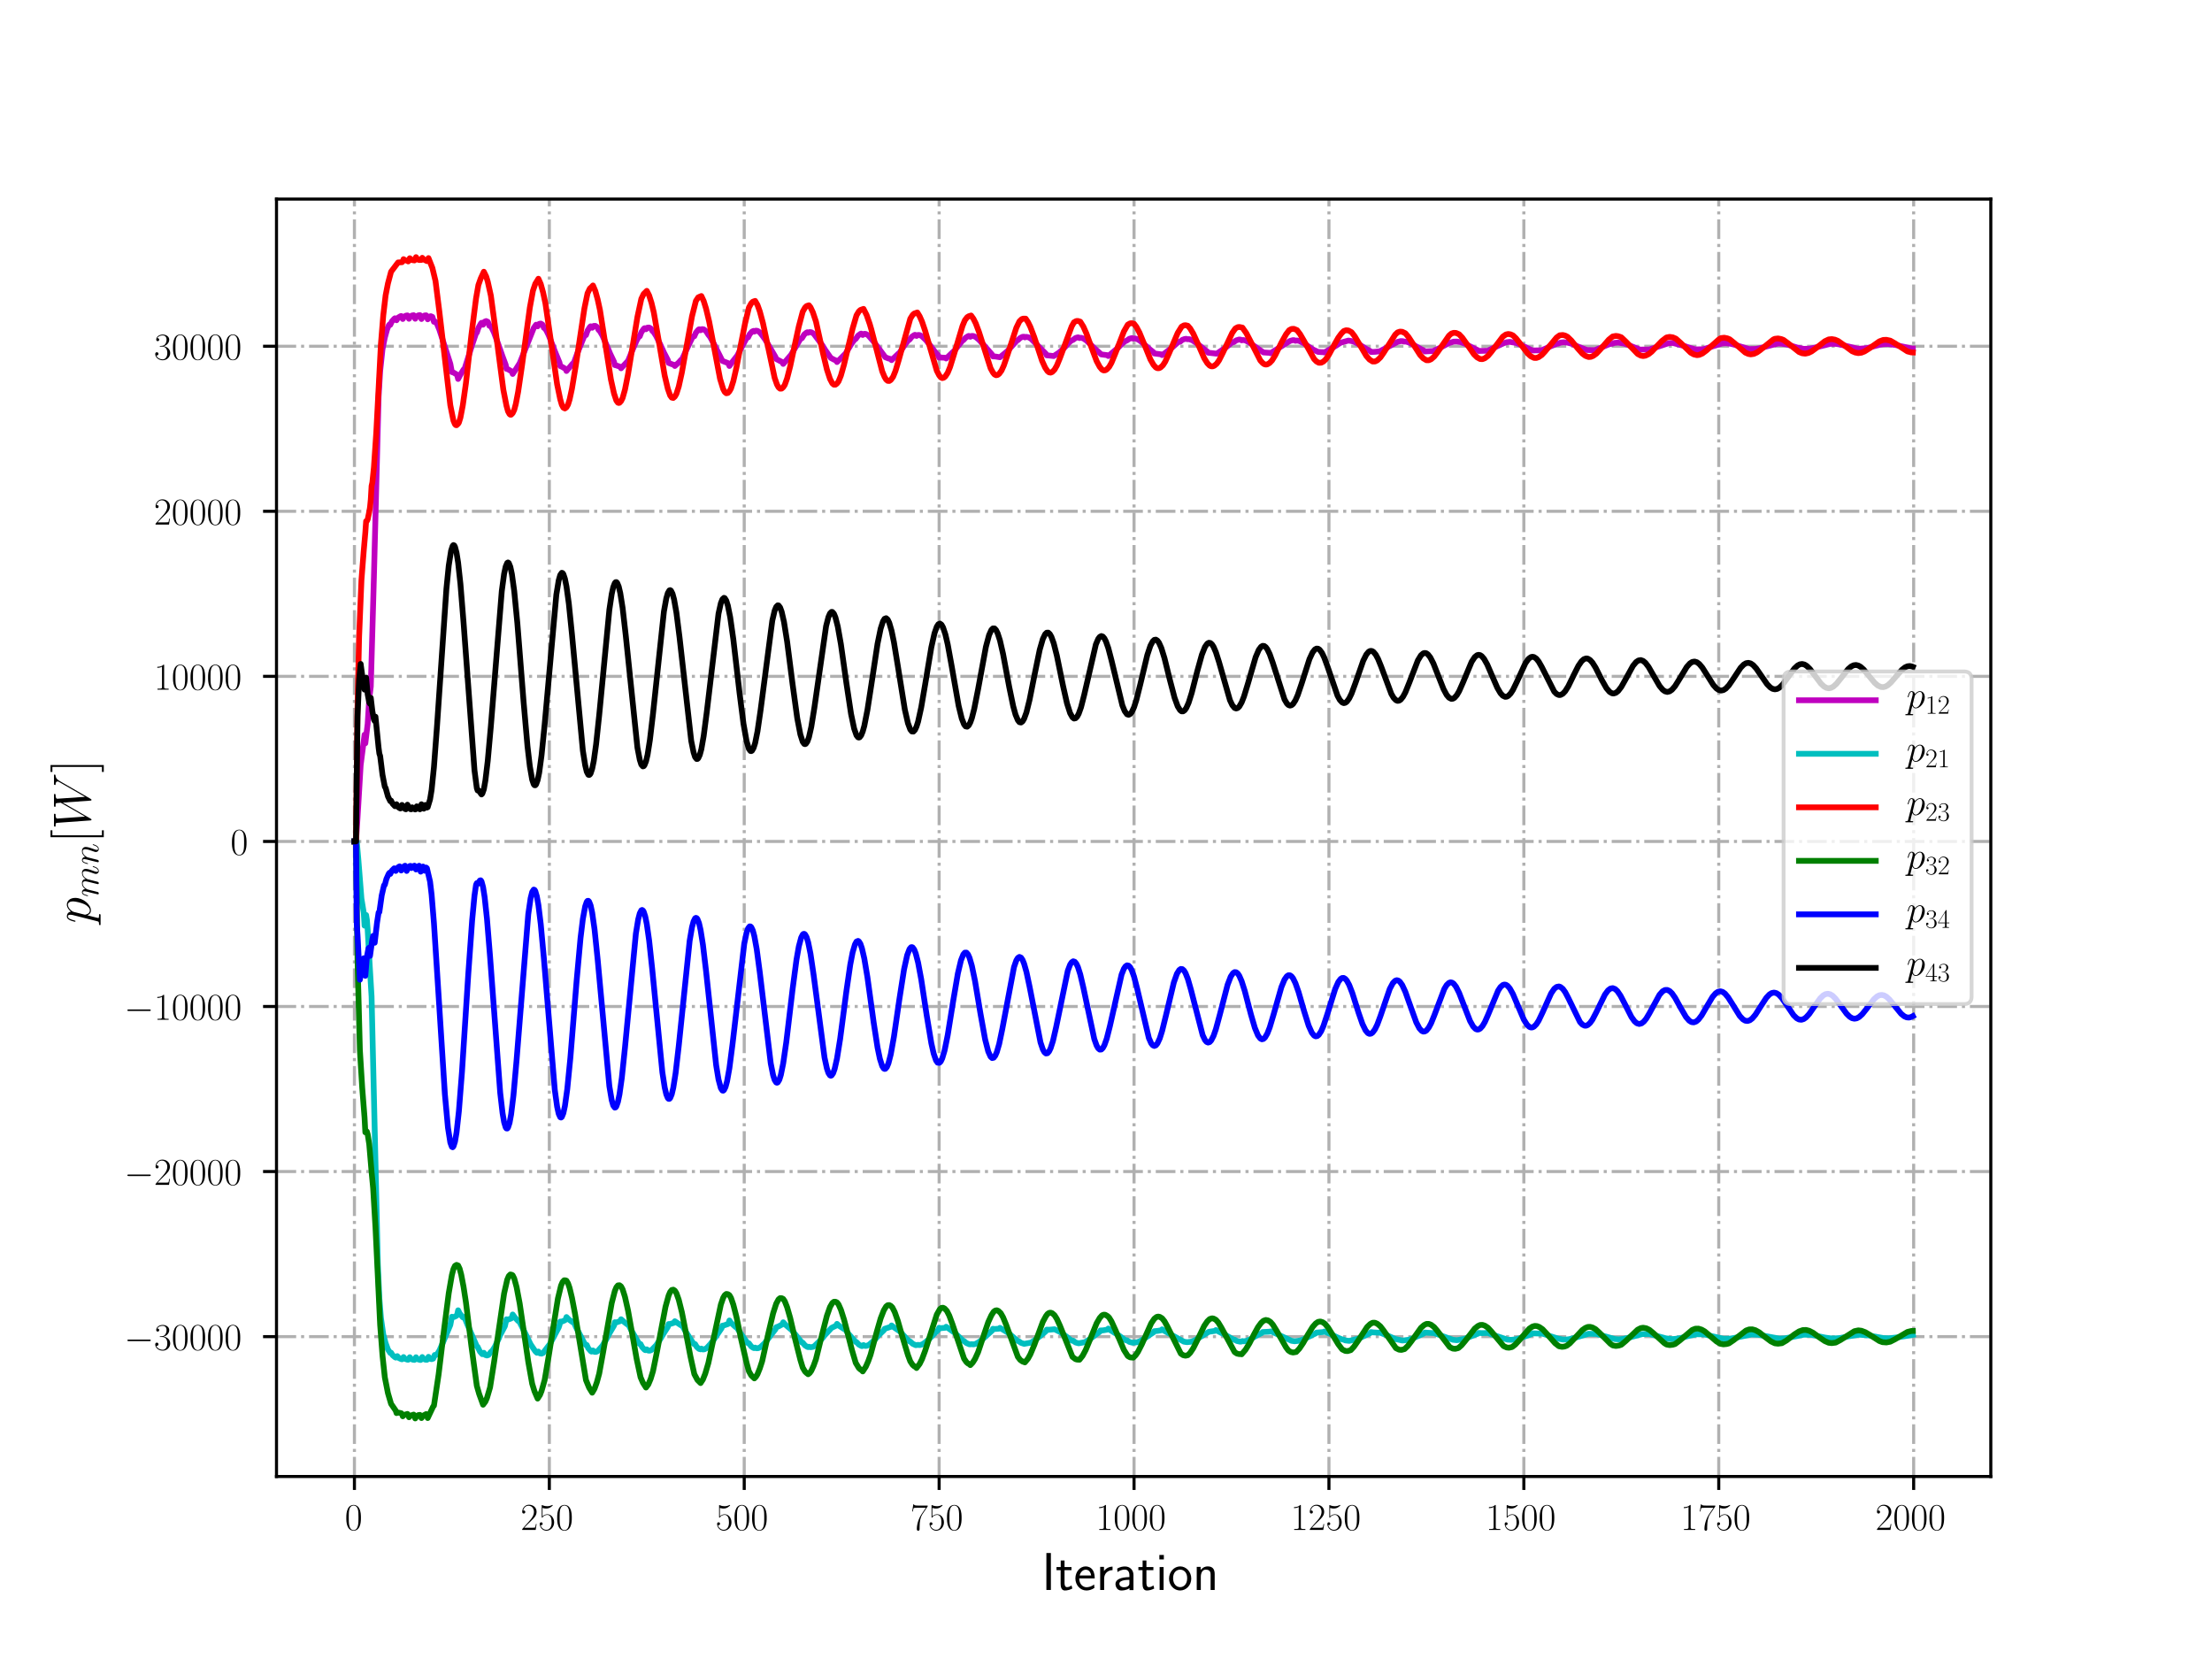 <?xml version="1.0" encoding="utf-8" standalone="no"?>
<!DOCTYPE svg PUBLIC "-//W3C//DTD SVG 1.1//EN"
  "http://www.w3.org/Graphics/SVG/1.1/DTD/svg11.dtd">
<!-- Created with matplotlib (http://matplotlib.org/) -->
<svg height="432pt" version="1.1" viewBox="0 0 576 432" width="576pt" xmlns="http://www.w3.org/2000/svg" xmlns:xlink="http://www.w3.org/1999/xlink">
 <defs>
  <style type="text/css">
*{stroke-linecap:butt;stroke-linejoin:round;}
  </style>
 </defs>
 <g id="figure_1">
  <g id="patch_1">
   <path d="M 0 432 
L 576 432 
L 576 0 
L 0 0 
z
" style="fill:#ffffff;"/>
  </g>
  <g id="axes_1">
   <g id="patch_2">
    <path d="M 72 384.48 
L 518.4 384.48 
L 518.4 51.84 
L 72 51.84 
z
" style="fill:#ffffff;"/>
   </g>
   <g id="matplotlib.axis_1">
    <g id="xtick_1">
     <g id="line2d_1">
      <path clip-path="url(#p995d84774c)" d="M 92.291 384.48 
L 92.291 51.84 
" style="fill:none;stroke:#b0b0b0;stroke-dasharray:5.12,1.28,0.8,1.28;stroke-dashoffset:0;stroke-width:0.8;"/>
     </g>
     <g id="line2d_2">
      <defs>
       <path d="M 0 0 
L 0 3.5 
" id="md96433ec16" style="stroke:#000000;stroke-width:0.8;"/>
      </defs>
      <g>
       <use style="stroke:#000000;stroke-width:0.8;" x="92.291" xlink:href="#md96433ec16" y="384.48"/>
      </g>
     </g>
     <g id="text_1">
      <!-- $0$ -->
      <defs>
       <path d="M 42 31.641 
C 42 37.75 41.906 48.125 37.703 56.109 
C 34 63.109 28.094 65.594 22.906 65.594 
C 18.094 65.594 12 63.406 8.203 56.203 
C 4.203 48.719 3.797 39.438 3.797 31.641 
C 3.797 25.953 3.906 17.281 7 9.672 
C 11.297 -0.609 19 -2 22.906 -2 
C 27.5 -2 34.5 -0.109 38.594 9.375 
C 41.594 16.281 42 24.359 42 31.641 
z
M 22.906 -0.406 
C 16.5 -0.406 12.703 5.078 11.297 12.688 
C 10.203 18.562 10.203 27.156 10.203 32.75 
C 10.203 40.438 10.203 46.828 11.5 52.922 
C 13.406 61.391 19 64 22.906 64 
C 27 64 32.297 61.297 34.203 53.125 
C 35.5 47.438 35.594 40.734 35.594 32.75 
C 35.594 26.25 35.594 18.266 34.406 12.375 
C 32.297 1.484 26.406 -0.406 22.906 -0.406 
z
" id="CMR17-48"/>
      </defs>
      <g transform="translate(89.8 398.398)scale(0.1 -0.1)">
       <use transform="scale(0.996)" xlink:href="#CMR17-48"/>
      </g>
     </g>
    </g>
    <g id="xtick_2">
     <g id="line2d_3">
      <path clip-path="url(#p995d84774c)" d="M 143.044 384.48 
L 143.044 51.84 
" style="fill:none;stroke:#b0b0b0;stroke-dasharray:5.12,1.28,0.8,1.28;stroke-dashoffset:0;stroke-width:0.8;"/>
     </g>
     <g id="line2d_4">
      <g>
       <use style="stroke:#000000;stroke-width:0.8;" x="143.044" xlink:href="#md96433ec16" y="384.48"/>
      </g>
     </g>
     <g id="text_2">
      <!-- $250$ -->
      <defs>
       <path d="M 41.703 15.453 
L 39.906 15.453 
C 38.906 8.375 38.094 7.172 37.703 6.562 
C 37.203 5.766 30 5.766 28.594 5.766 
L 9.406 5.766 
C 13 9.672 20 16.75 28.5 24.953 
C 34.594 30.734 41.703 37.531 41.703 47.422 
C 41.703 59.219 32.297 66 21.797 66 
C 10.797 66 4.094 56.312 4.094 47.344 
C 4.094 43.438 7 42.938 8.203 42.938 
C 9.203 42.938 12.203 43.547 12.203 47.031 
C 12.203 50.109 9.594 51 8.203 51 
C 7.594 51 7 50.906 6.594 50.703 
C 8.5 59.219 14.297 63.406 20.406 63.406 
C 29.094 63.406 34.797 56.516 34.797 47.422 
C 34.797 38.734 29.703 31.25 24 24.75 
L 4.094 2.281 
L 4.094 0 
L 39.297 0 
z
" id="CMR17-50"/>
       <path d="M 11.406 57.688 
C 12.406 57.281 16.5 56 20.703 56 
C 30 56 35.094 61.109 38 64.062 
C 38 64.953 38 65.5 37.406 65.5 
C 37.297 65.5 37.094 65.5 36.297 65.047 
C 32.797 63.406 28.703 62.078 23.703 62.078 
C 20.703 62.078 16.203 62.484 11.297 64.672 
C 10.203 65.172 10 65.172 9.906 65.172 
C 9.406 65.172 9.297 65.062 9.297 63.078 
L 9.297 34.422 
C 9.297 32.641 9.297 32.141 10.297 32.141 
C 10.797 32.141 11 32.344 11.5 33.031 
C 14.703 37.516 19.094 39.406 24.094 39.406 
C 27.594 39.406 35.094 37.219 35.094 20.141 
C 35.094 16.953 35.094 11.172 32.094 6.578 
C 29.594 2.484 25.703 0.391 21.406 0.391 
C 14.797 0.391 8.094 5 6.297 12.719 
C 6.703 12.609 7.5 12.422 7.906 12.422 
C 9.203 12.422 11.703 13.125 11.703 16.219 
C 11.703 18.906 9.797 20 7.906 20 
C 5.594 20 4.094 18.594 4.094 15.797 
C 4.094 7.094 11 -2 21.594 -2 
C 31.906 -2 41.703 6.875 41.703 19.75 
C 41.703 31.719 33.906 41 24.203 41 
C 19.094 41 14.797 39.109 11.406 35.531 
z
" id="CMR17-53"/>
      </defs>
      <g transform="translate(135.572 398.398)scale(0.1 -0.1)">
       <use transform="scale(0.996)" xlink:href="#CMR17-50"/>
       <use transform="translate(45.69 0)scale(0.996)" xlink:href="#CMR17-53"/>
       <use transform="translate(91.381 0)scale(0.996)" xlink:href="#CMR17-48"/>
      </g>
     </g>
    </g>
    <g id="xtick_3">
     <g id="line2d_5">
      <path clip-path="url(#p995d84774c)" d="M 193.796 384.48 
L 193.796 51.84 
" style="fill:none;stroke:#b0b0b0;stroke-dasharray:5.12,1.28,0.8,1.28;stroke-dashoffset:0;stroke-width:0.8;"/>
     </g>
     <g id="line2d_6">
      <g>
       <use style="stroke:#000000;stroke-width:0.8;" x="193.796" xlink:href="#md96433ec16" y="384.48"/>
      </g>
     </g>
     <g id="text_3">
      <!-- $500$ -->
      <g transform="translate(186.324 398.398)scale(0.1 -0.1)">
       <use transform="scale(0.996)" xlink:href="#CMR17-53"/>
       <use transform="translate(45.69 0)scale(0.996)" xlink:href="#CMR17-48"/>
       <use transform="translate(91.381 0)scale(0.996)" xlink:href="#CMR17-48"/>
      </g>
     </g>
    </g>
    <g id="xtick_4">
     <g id="line2d_7">
      <path clip-path="url(#p995d84774c)" d="M 244.549 384.48 
L 244.549 51.84 
" style="fill:none;stroke:#b0b0b0;stroke-dasharray:5.12,1.28,0.8,1.28;stroke-dashoffset:0;stroke-width:0.8;"/>
     </g>
     <g id="line2d_8">
      <g>
       <use style="stroke:#000000;stroke-width:0.8;" x="244.549" xlink:href="#md96433ec16" y="384.48"/>
      </g>
     </g>
     <g id="text_4">
      <!-- $750$ -->
      <defs>
       <path d="M 45.094 61.578 
L 45.094 63.766 
L 21.594 63.766 
C 9.906 63.766 9.703 65.078 9.297 67 
L 7.5 67 
L 4.594 48.344 
L 6.406 48.344 
C 6.703 50.234 7.406 55.312 8.594 57.203 
C 9.203 58 16.594 58 18.297 58 
L 40.297 58 
L 29.203 41.578 
C 21.797 30.531 16.703 15.609 16.703 2.578 
C 16.703 1.391 16.703 -2 20.297 -2 
C 23.906 -2 23.906 1.391 23.906 2.672 
L 23.906 7.266 
C 23.906 23.562 26.703 34.312 31.297 41.188 
z
" id="CMR17-55"/>
      </defs>
      <g transform="translate(237.077 398.398)scale(0.1 -0.1)">
       <use transform="scale(0.996)" xlink:href="#CMR17-55"/>
       <use transform="translate(45.69 0)scale(0.996)" xlink:href="#CMR17-53"/>
       <use transform="translate(91.381 0)scale(0.996)" xlink:href="#CMR17-48"/>
      </g>
     </g>
    </g>
    <g id="xtick_5">
     <g id="line2d_9">
      <path clip-path="url(#p995d84774c)" d="M 295.302 384.48 
L 295.302 51.84 
" style="fill:none;stroke:#b0b0b0;stroke-dasharray:5.12,1.28,0.8,1.28;stroke-dashoffset:0;stroke-width:0.8;"/>
     </g>
     <g id="line2d_10">
      <g>
       <use style="stroke:#000000;stroke-width:0.8;" x="295.302" xlink:href="#md96433ec16" y="384.48"/>
      </g>
     </g>
     <g id="text_5">
      <!-- $1000$ -->
      <defs>
       <path d="M 26.594 63.406 
C 26.594 65.5 26.5 65.5 25.094 65.5 
C 21.203 61.188 15.297 59.797 9.703 59.797 
C 9.406 59.797 8.906 59.797 8.797 59.5 
C 8.703 59.297 8.703 59.094 8.703 57 
C 11.797 57 17 57.594 21 59.984 
L 21 7.203 
C 21 3.688 20.797 2.5 12.203 2.5 
L 9.203 2.5 
L 9.203 0 
C 14 0 19 0 23.797 0 
C 28.594 0 33.594 0 38.406 0 
L 38.406 2.5 
L 35.406 2.5 
C 26.797 2.5 26.594 3.594 26.594 7.156 
z
" id="CMR17-49"/>
      </defs>
      <g transform="translate(285.339 398.398)scale(0.1 -0.1)">
       <use transform="scale(0.996)" xlink:href="#CMR17-49"/>
       <use transform="translate(45.69 0)scale(0.996)" xlink:href="#CMR17-48"/>
       <use transform="translate(91.381 0)scale(0.996)" xlink:href="#CMR17-48"/>
       <use transform="translate(137.071 0)scale(0.996)" xlink:href="#CMR17-48"/>
      </g>
     </g>
    </g>
    <g id="xtick_6">
     <g id="line2d_11">
      <path clip-path="url(#p995d84774c)" d="M 346.054 384.48 
L 346.054 51.84 
" style="fill:none;stroke:#b0b0b0;stroke-dasharray:5.12,1.28,0.8,1.28;stroke-dashoffset:0;stroke-width:0.8;"/>
     </g>
     <g id="line2d_12">
      <g>
       <use style="stroke:#000000;stroke-width:0.8;" x="346.054" xlink:href="#md96433ec16" y="384.48"/>
      </g>
     </g>
     <g id="text_6">
      <!-- $1250$ -->
      <g transform="translate(336.091 398.398)scale(0.1 -0.1)">
       <use transform="scale(0.996)" xlink:href="#CMR17-49"/>
       <use transform="translate(45.69 0)scale(0.996)" xlink:href="#CMR17-50"/>
       <use transform="translate(91.381 0)scale(0.996)" xlink:href="#CMR17-53"/>
       <use transform="translate(137.071 0)scale(0.996)" xlink:href="#CMR17-48"/>
      </g>
     </g>
    </g>
    <g id="xtick_7">
     <g id="line2d_13">
      <path clip-path="url(#p995d84774c)" d="M 396.807 384.48 
L 396.807 51.84 
" style="fill:none;stroke:#b0b0b0;stroke-dasharray:5.12,1.28,0.8,1.28;stroke-dashoffset:0;stroke-width:0.8;"/>
     </g>
     <g id="line2d_14">
      <g>
       <use style="stroke:#000000;stroke-width:0.8;" x="396.807" xlink:href="#md96433ec16" y="384.48"/>
      </g>
     </g>
     <g id="text_7">
      <!-- $1500$ -->
      <g transform="translate(386.844 398.398)scale(0.1 -0.1)">
       <use transform="scale(0.996)" xlink:href="#CMR17-49"/>
       <use transform="translate(45.69 0)scale(0.996)" xlink:href="#CMR17-53"/>
       <use transform="translate(91.381 0)scale(0.996)" xlink:href="#CMR17-48"/>
       <use transform="translate(137.071 0)scale(0.996)" xlink:href="#CMR17-48"/>
      </g>
     </g>
    </g>
    <g id="xtick_8">
     <g id="line2d_15">
      <path clip-path="url(#p995d84774c)" d="M 447.559 384.48 
L 447.559 51.84 
" style="fill:none;stroke:#b0b0b0;stroke-dasharray:5.12,1.28,0.8,1.28;stroke-dashoffset:0;stroke-width:0.8;"/>
     </g>
     <g id="line2d_16">
      <g>
       <use style="stroke:#000000;stroke-width:0.8;" x="447.559" xlink:href="#md96433ec16" y="384.48"/>
      </g>
     </g>
     <g id="text_8">
      <!-- $1750$ -->
      <g transform="translate(437.597 398.398)scale(0.1 -0.1)">
       <use transform="scale(0.996)" xlink:href="#CMR17-49"/>
       <use transform="translate(45.69 0)scale(0.996)" xlink:href="#CMR17-55"/>
       <use transform="translate(91.381 0)scale(0.996)" xlink:href="#CMR17-53"/>
       <use transform="translate(137.071 0)scale(0.996)" xlink:href="#CMR17-48"/>
      </g>
     </g>
    </g>
    <g id="xtick_9">
     <g id="line2d_17">
      <path clip-path="url(#p995d84774c)" d="M 498.312 384.48 
L 498.312 51.84 
" style="fill:none;stroke:#b0b0b0;stroke-dasharray:5.12,1.28,0.8,1.28;stroke-dashoffset:0;stroke-width:0.8;"/>
     </g>
     <g id="line2d_18">
      <g>
       <use style="stroke:#000000;stroke-width:0.8;" x="498.312" xlink:href="#md96433ec16" y="384.48"/>
      </g>
     </g>
     <g id="text_9">
      <!-- $2000$ -->
      <g transform="translate(488.349 398.398)scale(0.1 -0.1)">
       <use transform="scale(0.996)" xlink:href="#CMR17-50"/>
       <use transform="translate(45.69 0)scale(0.996)" xlink:href="#CMR17-48"/>
       <use transform="translate(91.381 0)scale(0.996)" xlink:href="#CMR17-48"/>
       <use transform="translate(137.071 0)scale(0.996)" xlink:href="#CMR17-48"/>
      </g>
     </g>
    </g>
    <g id="text_10">
     <!-- Iteration -->
     <defs>
      <path d="M 17.094 69 
L 8.703 69 
L 8.703 0 
L 17.094 0 
z
" id="CMSS17-73"/>
      <path d="M 16.703 37 
L 29.703 37 
L 29.703 42.766 
L 16.703 42.766 
L 16.703 55 
L 9.594 55 
L 9.594 42.766 
L 1.703 42.766 
L 1.703 37 
L 9.406 37 
L 9.406 11.703 
C 9.406 6 10.703 -1 17.297 -1 
C 22.297 -1 26.906 0.391 31.297 2.688 
L 29.703 8.562 
C 27.297 6.469 24.406 5.266 21.297 5.266 
C 16.906 5.266 16.703 10.875 16.703 13.375 
z
" id="CMSS17-116"/>
      <path d="M 39.094 21.516 
C 39.094 24.844 38.906 31.297 35.703 36.641 
C 32.203 42.391 26.5 44 22.203 44 
C 11.797 44 3 34.188 3 21.484 
C 3 9.094 12.094 -1 23.594 -1 
C 28.094 -1 33.594 0.297 38.594 3.875 
C 38.594 4.281 38.406 6.469 38.297 6.562 
C 38.297 6.766 38 9.844 38 10.25 
C 33.203 6.359 27.703 5.078 23.703 5.078 
C 17.297 5.078 10.406 10.422 10.094 21.516 
z
M 10.906 27 
C 12.203 32.562 16.594 37.828 22.203 37.828 
C 23.703 37.828 30.703 37.828 32.5 27 
z
" id="CMSS17-101"/>
      <path d="M 14.906 21.297 
C 14.906 30.703 21.797 37 30.594 37 
L 30.594 43.578 
C 24.203 43.578 18.203 40.391 14.594 35.203 
L 14.594 43.094 
L 7.5 43.094 
L 7.5 0 
L 14.906 0 
z
" id="CMSS17-114"/>
      <path d="M 37.594 27.984 
C 37.594 37.375 30.906 43.875 21.906 43.875 
C 17.5 43.875 12.703 43.078 7.203 39.891 
L 7.797 33.359 
C 10.297 35.125 14.594 38 21.797 38 
C 26.906 38 30 34.062 30 27.844 
L 30 24 
C 14 24 4 19.344 4 11.344 
C 4 7.203 6.5 -1 14.797 -1 
C 16.297 -1 24.406 -1 30.203 3.391 
L 30.203 -0.297 
L 37.594 -0.297 
z
M 30 12.75 
C 30 10.953 30 8.562 27 6.781 
C 24.406 5.078 21.094 5.078 19.703 5.078 
C 14.703 5.078 11.297 7.984 11.297 11.625 
C 11.297 18.922 26.906 18.922 30 18.922 
z
" id="CMSS17-97"/>
      <path d="M 15.297 65.359 
L 6.906 65.359 
L 6.906 57 
L 15.297 57 
z
M 14.797 42.797 
L 7.406 42.797 
L 7.406 0 
L 14.797 0 
z
" id="CMSS17-105"/>
      <path d="M 44.203 21.188 
C 44.203 34 34.703 44 23.5 44 
C 12 44 2.703 33.703 2.703 21.188 
C 2.703 8.5 12.297 -1 23.406 -1 
C 34.797 -1 44.203 8.797 44.203 21.188 
z
M 23.5 5.266 
C 16.406 5.266 10.297 11.078 10.297 22 
C 10.297 33.609 17.406 37.922 23.406 37.922 
C 29.906 37.922 36.594 33.219 36.594 22 
C 36.594 10.672 30.094 5.266 23.5 5.266 
z
" id="CMSS17-111"/>
      <path d="M 40.906 29.328 
C 40.906 35.672 39.406 44 28.094 44 
C 21.703 44 17.5 40.719 14.703 37.328 
L 14.703 43.094 
L 7.406 43.094 
L 7.406 0 
L 15 0 
L 15 24.359 
C 15 30.688 17.406 37.938 24.203 37.938 
C 33 37.938 33.297 32 33.297 28.578 
L 33.297 0 
L 40.906 0 
z
" id="CMSS17-110"/>
     </defs>
     <g transform="translate(271.264 414.022)scale(0.14 -0.14)">
      <use transform="scale(0.996)" xlink:href="#CMSS17-73"/>
      <use transform="translate(25.784 0)scale(0.996)" xlink:href="#CMSS17-116"/>
      <use transform="translate(59.615 0)scale(0.996)" xlink:href="#CMSS17-101"/>
      <use transform="translate(101.254 0)scale(0.996)" xlink:href="#CMSS17-114"/>
      <use transform="translate(133.164 0)scale(0.996)" xlink:href="#CMSS17-97"/>
      <use transform="translate(178.086 0)scale(0.996)" xlink:href="#CMSS17-116"/>
      <use transform="translate(211.918 0)scale(0.996)" xlink:href="#CMSS17-105"/>
      <use transform="translate(234.098 0)scale(0.996)" xlink:href="#CMSS17-111"/>
      <use transform="translate(280.942 0)scale(0.996)" xlink:href="#CMSS17-110"/>
     </g>
    </g>
   </g>
   <g id="matplotlib.axis_2">
    <g id="ytick_1">
     <g id="line2d_19">
      <path clip-path="url(#p995d84774c)" d="M 72 348.055 
L 518.4 348.055 
" style="fill:none;stroke:#b0b0b0;stroke-dasharray:5.12,1.28,0.8,1.28;stroke-dashoffset:0;stroke-width:0.8;"/>
     </g>
     <g id="line2d_20">
      <defs>
       <path d="M 0 0 
L -3.5 0 
" id="me86207d681" style="stroke:#000000;stroke-width:0.8;"/>
      </defs>
      <g>
       <use style="stroke:#000000;stroke-width:0.8;" x="72" xlink:href="#me86207d681" y="348.055"/>
      </g>
     </g>
     <g id="text_11">
      <!-- $-30000$ -->
      <defs>
       <path d="M 65.906 23 
C 67.594 23 69.406 23 69.406 25 
C 69.406 27 67.594 27 65.906 27 
L 11.797 27 
C 10.094 27 8.297 27 8.297 25 
C 8.297 23 10.094 23 11.797 23 
z
" id="CMSY10-0"/>
       <path d="M 22.094 33.703 
C 31 33.703 34.906 25.969 34.906 17.031 
C 34.906 5 28.5 0.391 22.703 0.391 
C 17.406 0.391 8.797 3.031 6.094 10.828 
C 6.594 10.625 7.094 10.625 7.594 10.625 
C 10 10.625 11.797 12.219 11.797 14.812 
C 11.797 17.703 9.594 19 7.594 19 
C 5.906 19 3.297 18.203 3.297 14.469 
C 3.297 5.234 12.297 -2 22.906 -2 
C 34 -2 42.5 6.719 42.5 16.953 
C 42.5 26.672 34.5 33.703 25 34.797 
C 32.594 36.375 39.906 43.062 39.906 52.016 
C 39.906 59.688 32 65.297 23 65.297 
C 13.906 65.297 5.906 59.828 5.906 52.016 
C 5.906 48.594 8.5 48 9.797 48 
C 11.906 48 13.703 49.297 13.703 51.891 
C 13.703 54.469 11.906 55.766 9.797 55.766 
C 9.406 55.766 8.906 55.766 8.5 55.578 
C 11.406 61.859 19.297 63 22.797 63 
C 26.297 63 32.906 61.328 32.906 51.875 
C 32.906 49.109 32.5 44.188 29.094 39.844 
C 26.094 36 22.703 36 19.406 35.688 
C 18.906 35.688 16.594 35.453 16.203 35.453 
C 15.5 35.359 15.094 35.266 15.094 34.5 
C 15.094 33.797 15.203 33.703 17.203 33.703 
z
" id="CMR17-51"/>
      </defs>
      <g transform="translate(32.345 351.514)scale(0.1 -0.1)">
       <use transform="scale(0.996)" xlink:href="#CMSY10-0"/>
       <use transform="translate(77.487 0)scale(0.996)" xlink:href="#CMR17-51"/>
       <use transform="translate(123.178 0)scale(0.996)" xlink:href="#CMR17-48"/>
       <use transform="translate(168.868 0)scale(0.996)" xlink:href="#CMR17-48"/>
       <use transform="translate(214.559 0)scale(0.996)" xlink:href="#CMR17-48"/>
       <use transform="translate(260.249 0)scale(0.996)" xlink:href="#CMR17-48"/>
      </g>
     </g>
    </g>
    <g id="ytick_2">
     <g id="line2d_21">
      <path clip-path="url(#p995d84774c)" d="M 72 305.072 
L 518.4 305.072 
" style="fill:none;stroke:#b0b0b0;stroke-dasharray:5.12,1.28,0.8,1.28;stroke-dashoffset:0;stroke-width:0.8;"/>
     </g>
     <g id="line2d_22">
      <g>
       <use style="stroke:#000000;stroke-width:0.8;" x="72" xlink:href="#me86207d681" y="305.072"/>
      </g>
     </g>
     <g id="text_12">
      <!-- $-20000$ -->
      <g transform="translate(32.345 308.531)scale(0.1 -0.1)">
       <use transform="scale(0.996)" xlink:href="#CMSY10-0"/>
       <use transform="translate(77.487 0)scale(0.996)" xlink:href="#CMR17-50"/>
       <use transform="translate(123.178 0)scale(0.996)" xlink:href="#CMR17-48"/>
       <use transform="translate(168.868 0)scale(0.996)" xlink:href="#CMR17-48"/>
       <use transform="translate(214.559 0)scale(0.996)" xlink:href="#CMR17-48"/>
       <use transform="translate(260.249 0)scale(0.996)" xlink:href="#CMR17-48"/>
      </g>
     </g>
    </g>
    <g id="ytick_3">
     <g id="line2d_23">
      <path clip-path="url(#p995d84774c)" d="M 72 262.089 
L 518.4 262.089 
" style="fill:none;stroke:#b0b0b0;stroke-dasharray:5.12,1.28,0.8,1.28;stroke-dashoffset:0;stroke-width:0.8;"/>
     </g>
     <g id="line2d_24">
      <g>
       <use style="stroke:#000000;stroke-width:0.8;" x="72" xlink:href="#me86207d681" y="262.089"/>
      </g>
     </g>
     <g id="text_13">
      <!-- $-10000$ -->
      <g transform="translate(32.345 265.548)scale(0.1 -0.1)">
       <use transform="scale(0.996)" xlink:href="#CMSY10-0"/>
       <use transform="translate(77.487 0)scale(0.996)" xlink:href="#CMR17-49"/>
       <use transform="translate(123.178 0)scale(0.996)" xlink:href="#CMR17-48"/>
       <use transform="translate(168.868 0)scale(0.996)" xlink:href="#CMR17-48"/>
       <use transform="translate(214.559 0)scale(0.996)" xlink:href="#CMR17-48"/>
       <use transform="translate(260.249 0)scale(0.996)" xlink:href="#CMR17-48"/>
      </g>
     </g>
    </g>
    <g id="ytick_4">
     <g id="line2d_25">
      <path clip-path="url(#p995d84774c)" d="M 72 219.106 
L 518.4 219.106 
" style="fill:none;stroke:#b0b0b0;stroke-dasharray:5.12,1.28,0.8,1.28;stroke-dashoffset:0;stroke-width:0.8;"/>
     </g>
     <g id="line2d_26">
      <g>
       <use style="stroke:#000000;stroke-width:0.8;" x="72" xlink:href="#me86207d681" y="219.106"/>
      </g>
     </g>
     <g id="text_14">
      <!-- $0$ -->
      <g transform="translate(60.019 222.565)scale(0.1 -0.1)">
       <use transform="scale(0.996)" xlink:href="#CMR17-48"/>
      </g>
     </g>
    </g>
    <g id="ytick_5">
     <g id="line2d_27">
      <path clip-path="url(#p995d84774c)" d="M 72 176.123 
L 518.4 176.123 
" style="fill:none;stroke:#b0b0b0;stroke-dasharray:5.12,1.28,0.8,1.28;stroke-dashoffset:0;stroke-width:0.8;"/>
     </g>
     <g id="line2d_28">
      <g>
       <use style="stroke:#000000;stroke-width:0.8;" x="72" xlink:href="#me86207d681" y="176.123"/>
      </g>
     </g>
     <g id="text_15">
      <!-- $10000$ -->
      <g transform="translate(40.093 179.582)scale(0.1 -0.1)">
       <use transform="scale(0.996)" xlink:href="#CMR17-49"/>
       <use transform="translate(45.69 0)scale(0.996)" xlink:href="#CMR17-48"/>
       <use transform="translate(91.381 0)scale(0.996)" xlink:href="#CMR17-48"/>
       <use transform="translate(137.071 0)scale(0.996)" xlink:href="#CMR17-48"/>
       <use transform="translate(182.762 0)scale(0.996)" xlink:href="#CMR17-48"/>
      </g>
     </g>
    </g>
    <g id="ytick_6">
     <g id="line2d_29">
      <path clip-path="url(#p995d84774c)" d="M 72 133.14 
L 518.4 133.14 
" style="fill:none;stroke:#b0b0b0;stroke-dasharray:5.12,1.28,0.8,1.28;stroke-dashoffset:0;stroke-width:0.8;"/>
     </g>
     <g id="line2d_30">
      <g>
       <use style="stroke:#000000;stroke-width:0.8;" x="72" xlink:href="#me86207d681" y="133.14"/>
      </g>
     </g>
     <g id="text_16">
      <!-- $20000$ -->
      <g transform="translate(40.093 136.599)scale(0.1 -0.1)">
       <use transform="scale(0.996)" xlink:href="#CMR17-50"/>
       <use transform="translate(45.69 0)scale(0.996)" xlink:href="#CMR17-48"/>
       <use transform="translate(91.381 0)scale(0.996)" xlink:href="#CMR17-48"/>
       <use transform="translate(137.071 0)scale(0.996)" xlink:href="#CMR17-48"/>
       <use transform="translate(182.762 0)scale(0.996)" xlink:href="#CMR17-48"/>
      </g>
     </g>
    </g>
    <g id="ytick_7">
     <g id="line2d_31">
      <path clip-path="url(#p995d84774c)" d="M 72 90.157 
L 518.4 90.157 
" style="fill:none;stroke:#b0b0b0;stroke-dasharray:5.12,1.28,0.8,1.28;stroke-dashoffset:0;stroke-width:0.8;"/>
     </g>
     <g id="line2d_32">
      <g>
       <use style="stroke:#000000;stroke-width:0.8;" x="72" xlink:href="#me86207d681" y="90.157"/>
      </g>
     </g>
     <g id="text_17">
      <!-- $30000$ -->
      <g transform="translate(40.093 93.616)scale(0.1 -0.1)">
       <use transform="scale(0.996)" xlink:href="#CMR17-51"/>
       <use transform="translate(45.69 0)scale(0.996)" xlink:href="#CMR17-48"/>
       <use transform="translate(91.381 0)scale(0.996)" xlink:href="#CMR17-48"/>
       <use transform="translate(137.071 0)scale(0.996)" xlink:href="#CMR17-48"/>
       <use transform="translate(182.762 0)scale(0.996)" xlink:href="#CMR17-48"/>
      </g>
     </g>
    </g>
    <g id="text_18">
     <!-- $p_{mn}[W]$ -->
     <defs>
      <path d="M 4.297 -12.328 
C 3.594 -15.312 3.203 -16.109 -0.906 -16.109 
C -2.094 -16.109 -3.094 -16.109 -3.094 -18 
C -3.094 -18.203 -3 -19 -1.906 -19 
C -0.594 -19 0.797 -19 2.094 -19 
L 6.406 -19 
C 8.5 -19 13.594 -19 15.703 -19 
C 16.297 -19 17.5 -19 17.5 -17.203 
C 17.5 -16.109 16.797 -16.109 15.094 -16.109 
C 10.5 -16.109 10.203 -15.422 10.203 -14.641 
C 10.203 -13.453 14.703 3.422 15.297 5.688 
C 16.406 2.891 19.094 -1 24.297 -1 
C 35.594 -1 47.797 13.672 47.797 28.344 
C 47.797 37.516 42.594 44 35.094 44 
C 28.703 44 23.297 37.812 22.203 36.422 
C 21.406 41.406 17.5 44 13.5 44 
C 10.594 44 8.297 42.609 6.406 38.812 
C 4.594 35.219 3.203 29.141 3.203 28.734 
C 3.203 28.344 3.594 27.844 4.297 27.844 
C 5.094 27.844 5.203 27.938 5.797 30.234 
C 7.297 36.125 9.203 42.016 13.203 42.016 
C 15.5 42.016 16.297 40.422 16.297 37.453 
C 16.297 35.078 16 34.078 15.594 32.297 
z
M 21.594 31.141 
C 22.297 33.922 25.094 36.828 26.703 38.219 
C 27.797 39.219 31.094 42.016 34.906 42.016 
C 39.297 42.016 41.297 37.625 41.297 32.438 
C 41.297 27.641 38.5 16.359 36 11.172 
C 33.5 5.781 28.906 1 24.297 1 
C 17.5 1 16.406 9.578 16.406 9.984 
C 16.406 10.281 16.594 11.078 16.703 11.578 
z
" id="CMMI12-112"/>
      <path d="M 20.594 29.234 
C 20.797 29.844 23.297 34.828 27 38.016 
C 29.594 40.406 33 42.016 36.906 42.016 
C 40.906 42.016 42.297 39.016 42.297 35.031 
C 42.297 34.422 42.297 32.438 41.094 27.734 
L 38.594 17.469 
C 37.797 14.469 35.906 7.078 35.703 5.984 
C 35.297 4.484 34.703 1.891 34.703 1.5 
C 34.703 0.094 35.797 -1 37.297 -1 
C 40.297 -1 40.797 1.297 41.703 4.891 
L 47.703 28.734 
C 47.906 29.531 53.094 42.016 64.094 42.016 
C 68.094 42.016 69.5 39.016 69.5 35.031 
C 69.5 29.438 65.594 18.562 63.406 12.578 
C 62.5 10.172 62 8.875 62 7.078 
C 62 2.594 65.094 -1 69.906 -1 
C 79.203 -1 82.703 13.672 82.703 14.266 
C 82.703 14.766 82.297 15.172 81.703 15.172 
C 80.797 15.172 80.703 14.875 80.203 13.172 
C 77.906 5.188 74.203 1 70.203 1 
C 69.203 1 67.594 1 67.594 4.203 
C 67.594 6.812 68.797 10 69.203 11.094 
C 71 15.906 75.5 27.703 75.5 33.516 
C 75.5 39.5 72 44 64.406 44 
C 57.703 44 52.297 40.219 48.297 34.328 
C 48 39.719 44.703 44 37.203 44 
C 28.297 44 23.594 37.734 21.797 35.234 
C 21.5 40.906 17.406 44 13 44 
C 10.094 44 7.797 42.609 5.906 38.812 
C 4.094 35.219 2.703 29.141 2.703 28.734 
C 2.703 28.344 3.094 27.844 3.797 27.844 
C 4.594 27.844 4.703 27.938 5.297 30.234 
C 6.797 36.125 8.703 42.016 12.703 42.016 
C 15 42.016 15.797 40.406 15.797 37.422 
C 15.797 35.219 14.797 31.328 14.094 28.234 
L 11.297 17.469 
C 10.906 15.562 9.797 11.078 9.297 9.281 
C 8.594 6.688 7.5 2 7.5 1.5 
C 7.5 0.094 8.594 -1 10.094 -1 
C 11.297 -1 12.703 -0.406 13.5 1.094 
C 13.703 1.594 14.594 5.094 15.094 7.078 
L 17.297 16.062 
z
" id="CMMI12-109"/>
      <path d="M 20.594 29.234 
C 20.797 29.844 23.297 34.828 27 38.016 
C 29.594 40.406 33 42.016 36.906 42.016 
C 40.906 42.016 42.297 39.016 42.297 35.031 
C 42.297 29.344 38.203 17.969 36.203 12.578 
C 35.297 10.172 34.797 8.875 34.797 7.078 
C 34.797 2.594 37.906 -1 42.703 -1 
C 52 -1 55.5 13.672 55.5 14.266 
C 55.5 14.766 55.094 15.172 54.5 15.172 
C 53.594 15.172 53.5 14.875 53 13.172 
C 50.703 4.984 46.906 1 43 1 
C 42 1 40.406 1 40.406 4.203 
C 40.406 6.703 41.5 9.703 42.094 11.094 
C 44.094 16.609 48.297 27.812 48.297 33.516 
C 48.297 39.5 44.797 44 37.203 44 
C 28.297 44 23.594 37.734 21.797 35.234 
C 21.5 40.906 17.406 44 13 44 
C 9.797 44 7.594 42.109 5.906 38.719 
C 4.094 35.125 2.703 29.141 2.703 28.734 
C 2.703 28.344 3.094 27.844 3.797 27.844 
C 4.594 27.844 4.703 27.938 5.297 30.234 
C 6.906 36.328 8.703 42.016 12.703 42.016 
C 15 42.016 15.797 40.406 15.797 37.422 
C 15.797 35.219 14.797 31.328 14.094 28.234 
L 11.297 17.469 
C 10.906 15.562 9.797 11.078 9.297 9.281 
C 8.594 6.688 7.5 2 7.5 1.5 
C 7.5 0.094 8.594 -1 10.094 -1 
C 11.297 -1 12.703 -0.406 13.5 1.094 
C 13.703 1.594 14.594 5.094 15.094 7.078 
L 17.297 16.062 
z
" id="CMMI12-110"/>
      <path d="M 23.5 -25 
L 23.5 -21.516 
L 14.094 -21.516 
L 14.094 71 
L 23.5 71 
L 23.5 74.484 
L 10.594 74.484 
L 10.594 -25 
z
" id="CMR17-91"/>
      <path d="M 90.297 56.969 
C 92.594 60.844 94.797 64.516 100.797 65.125 
C 101.703 65.219 102.594 65.312 102.594 66.906 
C 102.594 68 101.703 68 101.406 68 
C 101.203 68 100.5 68 93.906 68 
C 90.906 68 87.797 68 84.906 68 
C 84.297 68 83.094 68 83.094 66.031 
C 83.094 65.094 83.906 65 84.5 65 
C 86.5 65 89.703 64.406 89.703 61.328 
C 89.703 60.031 89.297 59.328 88.297 57.656 
L 61 10.125 
L 57.406 61.922 
C 57.406 63.109 58.5 65 64.094 65 
C 65.406 65 66.406 65 66.406 66.969 
C 66.406 68 65.406 68 64.906 68 
C 61.406 68 57.703 68 54.094 68 
L 48.906 68 
C 47.406 68 45.594 68 44.094 68 
C 43.5 68 42.297 68 42.297 66.031 
C 42.297 65 43 65 44.703 65 
C 49.297 65 49.297 64.891 49.703 58.938 
L 50 55.359 
L 24.094 10.125 
L 20.406 61.422 
C 20.406 62.531 20.406 65 27.203 65 
C 28.297 65 29.406 65 29.406 66.859 
C 29.406 68 28.5 68 27.906 68 
C 24.406 68 20.703 68 17.094 68 
L 11.906 68 
C 10.406 68 8.594 68 7.094 68 
C 6.5 68 5.297 68 5.297 66.031 
C 5.297 65 6.094 65 7.5 65 
C 12.203 65 12.297 64.391 12.5 61.219 
L 16.906 0.281 
C 17 -1.406 17.094 -2 18.297 -2 
C 19.297 -2 19.5 -1.609 20.406 -0.109 
L 50.203 51.672 
L 53.906 0.281 
C 54 -1.406 54.094 -2 55.297 -2 
C 56.297 -2 56.594 -1.5 57.406 -0.109 
z
" id="CMMI12-87"/>
      <path d="M 14.297 74.484 
L 1.406 74.484 
L 1.406 71 
L 10.797 71 
L 10.797 -21.516 
L 1.406 -21.516 
L 1.406 -25 
L 14.297 -25 
z
" id="CMR17-93"/>
     </defs>
     <g transform="translate(25.633 240.472)rotate(-90)scale(0.14 -0.14)">
      <use transform="translate(0 14.944)scale(0.996)" xlink:href="#CMMI12-112"/>
      <use transform="translate(48.96 0)scale(0.697)" xlink:href="#CMMI12-109"/>
      <use transform="translate(108.688 0)scale(0.697)" xlink:href="#CMMI12-110"/>
      <use transform="translate(149.947 14.944)scale(0.996)" xlink:href="#CMR17-91"/>
      <use transform="translate(174.818 14.944)scale(0.996)" xlink:href="#CMMI12-87"/>
      <use transform="translate(280.463 14.944)scale(0.996)" xlink:href="#CMR17-93"/>
     </g>
    </g>
   </g>
   <g id="line2d_33">
    <path clip-path="url(#p995d84774c)" d="M 92.291 219.106 
L 92.494 219.106 
L 92.697 219.106 
L 93.103 212.935 
L 93.915 199.248 
L 94.93 191.314 
L 95.133 193.555 
L 95.742 188.476 
L 96.148 181.93 
L 96.554 178.79 
L 97.366 150.247 
L 98.584 103.327 
L 98.99 96.622 
L 99.599 90.938 
L 100.208 87.901 
L 100.817 85.7 
L 101.223 84.754 
L 101.426 84.48 
L 101.629 84.583 
L 102.035 83.704 
L 102.644 83.022 
L 102.847 82.873 
L 103.05 82.952 
L 103.253 83.392 
L 103.66 82.721 
L 104.269 82.345 
L 104.472 82.287 
L 104.675 82.511 
L 104.878 83.066 
L 105.284 82.432 
L 105.69 82.196 
L 106.096 82.131 
L 106.299 82.413 
L 106.502 83.009 
L 106.908 82.361 
L 107.314 82.143 
L 107.72 82.078 
L 107.923 82.381 
L 108.126 83.002 
L 108.532 82.322 
L 108.938 82.117 
L 109.344 82.05 
L 109.547 82.393 
L 109.75 83.07 
L 110.156 82.374 
L 110.562 82.147 
L 110.968 82.109 
L 111.171 82.475 
L 111.374 83.145 
L 111.78 82.446 
L 112.186 82.333 
L 112.592 82.514 
L 112.998 83.798 
L 113.201 83.679 
L 113.404 83.781 
L 113.81 84.393 
L 114.419 85.872 
L 117.261 94.728 
L 117.667 96.889 
L 118.073 97.005 
L 118.885 97.482 
L 119.088 97.869 
L 119.291 98.682 
L 119.9 97.545 
L 120.712 96.228 
L 120.915 96.235 
L 122.336 91.741 
L 122.946 89.791 
L 123.961 86.798 
L 124.164 86.628 
L 124.57 85.397 
L 125.179 84.308 
L 125.382 84.059 
L 125.585 84.141 
L 125.788 84.547 
L 126.194 83.767 
L 126.6 83.604 
L 127.006 83.788 
L 127.209 84.179 
L 127.412 84.821 
L 127.615 84.839 
L 128.021 85.311 
L 128.63 86.584 
L 129.645 89.334 
L 130.863 92.808 
L 131.675 94.982 
L 131.878 96.047 
L 132.284 96.149 
L 133.299 96.766 
L 133.502 97.378 
L 134.314 96.175 
L 135.329 94.567 
L 138.983 85.411 
L 139.592 84.554 
L 139.795 84.611 
L 139.998 84.976 
L 140.404 84.336 
L 140.81 84.252 
L 141.216 84.482 
L 141.419 84.814 
L 141.622 85.37 
L 141.825 85.464 
L 142.232 85.989 
L 142.841 87.222 
L 143.856 89.797 
L 144.465 91.424 
L 145.683 94.381 
L 145.886 95.315 
L 146.292 95.483 
L 147.307 96.086 
L 147.51 96.605 
L 149.134 94.679 
L 149.337 94.732 
L 150.352 91.936 
L 152.179 87.428 
L 152.382 87.232 
L 152.585 87.261 
L 152.991 86.1 
L 153.6 85.155 
L 153.803 84.965 
L 154.006 85.013 
L 154.209 85.345 
L 154.615 84.861 
L 155.021 84.854 
L 155.427 85.12 
L 155.63 85.395 
L 155.833 85.869 
L 156.239 86.274 
L 156.848 87.345 
L 157.863 89.639 
L 158.878 92.09 
L 159.893 94.226 
L 160.096 95.065 
L 160.502 95.162 
L 161.518 95.517 
L 161.721 95.906 
L 163.548 93.951 
L 164.563 91.459 
L 165.781 88.644 
L 166.39 87.583 
L 166.593 87.577 
L 166.999 86.534 
L 167.608 85.651 
L 167.811 85.467 
L 168.014 85.465 
L 168.217 85.731 
L 168.623 85.306 
L 169.029 85.289 
L 169.435 85.513 
L 169.638 85.729 
L 169.841 86.139 
L 170.247 86.519 
L 170.856 87.487 
L 171.871 89.568 
L 172.886 91.805 
L 173.901 93.759 
L 174.104 94.496 
L 174.713 94.747 
L 175.322 94.963 
L 175.525 94.988 
L 175.728 95.304 
L 176.743 94.395 
L 177.352 93.704 
L 177.555 93.661 
L 178.773 91.024 
L 179.179 90.186 
L 180.194 88.066 
L 180.601 87.53 
L 180.804 87.558 
L 181.21 86.63 
L 181.819 85.891 
L 182.022 85.749 
L 182.225 85.748 
L 182.428 85.996 
L 182.834 85.704 
L 183.24 85.759 
L 183.849 86.217 
L 184.458 87.174 
L 184.864 87.678 
L 185.676 89.125 
L 188.112 93.976 
L 189.533 94.536 
L 189.736 94.802 
L 189.939 95.304 
L 190.548 94.441 
L 191.969 92.611 
L 194.405 88.035 
L 194.608 87.85 
L 194.811 87.846 
L 195.217 87.024 
L 195.826 86.341 
L 196.232 86.159 
L 196.435 86.346 
L 196.841 86.107 
L 197.247 86.153 
L 197.856 86.546 
L 198.668 87.582 
L 199.277 88.445 
L 201.917 92.93 
L 202.12 93.478 
L 203.744 94.325 
L 203.947 94.762 
L 204.759 93.833 
L 205.977 92.412 
L 208.413 88.291 
L 208.616 88.099 
L 208.819 88.072 
L 209.428 87.093 
L 210.037 86.595 
L 210.24 86.514 
L 210.443 86.651 
L 210.849 86.468 
L 211.255 86.513 
L 211.864 86.861 
L 214.097 89.847 
L 214.909 91.177 
L 216.33 93.197 
L 217.142 93.634 
L 217.751 93.904 
L 217.954 94.278 
L 218.767 93.492 
L 220.188 92.047 
L 221.812 89.381 
L 222.624 88.303 
L 222.827 88.261 
L 223.436 87.401 
L 224.045 86.949 
L 224.248 86.862 
L 224.451 86.963 
L 224.654 87.226 
L 225.06 86.925 
L 225.466 86.955 
L 226.075 87.314 
L 227.496 88.941 
L 230.541 93.027 
L 231.353 93.347 
L 231.962 93.495 
L 232.165 93.775 
L 233.992 92.034 
L 234.195 91.908 
L 235.819 89.501 
L 236.631 88.499 
L 236.834 88.44 
L 237.443 87.684 
L 238.053 87.27 
L 238.256 87.187 
L 238.459 87.257 
L 238.662 87.479 
L 239.068 87.22 
L 239.474 87.247 
L 240.083 87.564 
L 241.098 88.547 
L 242.113 89.814 
L 243.331 91.424 
L 244.346 92.619 
L 244.549 93.122 
L 245.158 93.113 
L 246.173 93.158 
L 246.376 93.354 
L 248.609 91.204 
L 250.639 88.673 
L 250.842 88.599 
L 251.451 87.933 
L 252.06 87.548 
L 252.263 87.469 
L 252.466 87.512 
L 252.669 87.696 
L 253.075 87.473 
L 253.481 87.494 
L 254.09 87.773 
L 254.902 88.459 
L 255.917 89.559 
L 257.948 91.881 
L 258.354 92.359 
L 258.557 92.804 
L 259.166 92.828 
L 260.384 93.026 
L 262.211 91.531 
L 262.617 91.127 
L 264.85 88.627 
L 265.053 88.575 
L 265.662 88.005 
L 266.271 87.702 
L 266.677 87.688 
L 266.88 87.859 
L 267.286 87.715 
L 267.895 87.858 
L 268.504 88.229 
L 272.361 92.131 
L 272.564 92.523 
L 273.376 92.601 
L 274.391 92.721 
L 275.812 91.78 
L 277.234 90.484 
L 278.249 89.33 
L 278.858 88.763 
L 279.467 88.469 
L 280.076 88.008 
L 280.685 87.832 
L 280.888 87.867 
L 281.091 88.022 
L 281.497 87.947 
L 282.106 88.131 
L 282.918 88.68 
L 284.948 90.652 
L 286.775 92.289 
L 288.399 92.493 
L 288.602 92.705 
L 289.414 92.026 
L 291.038 90.65 
L 291.85 89.835 
L 292.865 88.925 
L 293.474 88.637 
L 294.083 88.216 
L 294.692 88.045 
L 294.895 88.058 
L 295.098 88.184 
L 295.505 88.126 
L 296.114 88.291 
L 296.926 88.777 
L 299.565 91.088 
L 300.377 91.735 
L 300.58 92.038 
L 302.407 92.279 
L 302.61 92.464 
L 303.625 91.737 
L 305.249 90.47 
L 306.67 89.206 
L 307.076 88.98 
L 307.279 88.992 
L 307.888 88.492 
L 308.497 88.269 
L 308.903 88.227 
L 309.106 88.328 
L 309.715 88.32 
L 310.527 88.632 
L 311.542 89.321 
L 314.385 91.574 
L 314.588 91.837 
L 316.821 92.097 
L 319.257 90.446 
L 320.678 89.295 
L 321.084 89.079 
L 321.287 89.083 
L 321.896 88.635 
L 322.708 88.397 
L 323.114 88.461 
L 323.317 88.621 
L 323.723 88.523 
L 324.332 88.664 
L 325.144 89.09 
L 329.001 91.772 
L 330.219 91.859 
L 330.625 91.864 
L 330.828 91.976 
L 335.904 88.782 
L 336.716 88.561 
L 337.122 88.607 
L 337.325 88.745 
L 337.731 88.661 
L 338.34 88.788 
L 339.355 89.297 
L 341.994 91.054 
L 343.212 91.632 
L 344.227 91.704 
L 344.633 91.699 
L 344.836 91.79 
L 347.678 90.152 
L 349.099 89.243 
L 351.129 88.677 
L 352.144 88.853 
L 352.957 89.147 
L 354.378 89.973 
L 355.799 90.865 
L 356.814 91.42 
L 357.017 91.664 
L 358.032 91.614 
L 359.25 91.488 
L 361.077 90.53 
L 363.919 89.034 
L 364.731 88.825 
L 365.34 88.845 
L 365.543 88.953 
L 366.152 88.952 
L 366.964 89.218 
L 368.385 89.972 
L 370.009 90.892 
L 370.821 91.3 
L 371.024 91.518 
L 372.852 91.412 
L 373.055 91.451 
L 374.882 90.622 
L 377.318 89.336 
L 377.724 89.213 
L 378.536 88.964 
L 379.348 88.944 
L 379.754 89.012 
L 380.363 89.089 
L 381.378 89.464 
L 384.829 91.198 
L 385.032 91.393 
L 387.062 91.333 
L 387.265 91.412 
L 388.686 90.703 
L 391.529 89.391 
L 392.341 89.112 
L 393.153 89.025 
L 394.777 89.296 
L 396.198 89.893 
L 399.04 91.265 
L 401.07 91.22 
L 401.273 91.286 
L 403.1 90.467 
L 405.536 89.451 
L 405.739 89.477 
L 406.348 89.219 
L 407.16 89.12 
L 408.175 89.227 
L 409.19 89.49 
L 410.815 90.2 
L 413.251 91.147 
L 415.281 91.185 
L 418.935 89.679 
L 419.544 89.513 
L 419.747 89.532 
L 420.356 89.3 
L 421.371 89.207 
L 421.777 89.272 
L 422.183 89.347 
L 422.995 89.478 
L 424.416 89.991 
L 427.055 91.032 
L 429.492 91.007 
L 434.567 89.347 
L 435.582 89.301 
L 438.83 90.159 
L 439.642 90.458 
L 441.469 90.982 
L 443.499 90.945 
L 448.371 89.453 
L 449.387 89.371 
L 450.605 89.507 
L 451.823 89.806 
L 455.477 90.899 
L 457.101 90.865 
L 458.116 90.699 
L 462.988 89.448 
L 463.8 89.474 
L 464.206 89.529 
L 465.221 89.678 
L 466.845 90.154 
L 467.861 90.46 
L 469.688 90.837 
L 471.109 90.803 
L 472.53 90.544 
L 476.59 89.538 
L 477.808 89.528 
L 478.417 89.591 
L 479.635 89.816 
L 483.898 90.831 
L 486.131 90.65 
L 489.583 89.746 
L 490.395 89.62 
L 491.613 89.564 
L 493.643 89.846 
L 497.906 90.765 
L 498.109 90.759 
L 498.109 90.759 
" style="fill:none;stroke:#bf00bf;stroke-linecap:square;stroke-width:1.5;"/>
   </g>
   <g id="line2d_34">
    <path clip-path="url(#p995d84774c)" d="M 92.291 219.106 
L 92.9 219.106 
L 93.306 223.733 
L 94.118 233.998 
L 94.727 237.721 
L 94.93 241.044 
L 95.336 238.269 
L 95.539 239.5 
L 95.742 242.132 
L 96.148 249.334 
L 96.757 259.497 
L 97.772 302.748 
L 98.381 329.199 
L 98.787 338.177 
L 99.193 343.206 
L 99.802 347.469 
L 100.411 349.746 
L 101.02 351.397 
L 101.629 352.312 
L 101.832 352.235 
L 102.238 352.894 
L 102.847 353.406 
L 103.05 353.517 
L 103.253 353.458 
L 103.456 353.128 
L 103.863 353.631 
L 104.472 353.913 
L 104.675 353.957 
L 104.878 353.789 
L 105.081 353.372 
L 105.487 353.848 
L 106.096 354.064 
L 106.299 354.074 
L 106.502 353.862 
L 106.705 353.415 
L 107.111 353.901 
L 107.517 354.064 
L 107.923 354.113 
L 108.126 353.886 
L 108.329 353.421 
L 108.735 353.931 
L 109.344 354.116 
L 109.547 354.135 
L 109.75 353.877 
L 109.953 353.37 
L 110.359 353.891 
L 110.765 354.062 
L 111.171 354.091 
L 111.374 353.816 
L 111.577 353.313 
L 111.983 353.838 
L 112.389 353.922 
L 112.795 353.787 
L 113.201 352.824 
L 113.404 352.913 
L 113.81 352.647 
L 114.419 351.676 
L 115.231 349.851 
L 117.261 345.025 
L 117.667 342.874 
L 117.87 343.005 
L 118.276 342.919 
L 118.885 342.622 
L 119.088 342.161 
L 119.291 341.196 
L 119.697 341.994 
L 120.509 343.025 
L 120.712 343.129 
L 120.915 342.921 
L 121.727 344.965 
L 124.164 350.574 
L 124.367 350.701 
L 124.976 351.95 
L 125.585 352.628 
L 125.788 352.566 
L 125.991 352.262 
L 126.397 352.847 
L 126.803 352.969 
L 127.209 352.831 
L 127.818 352.043 
L 128.224 351.689 
L 128.833 350.734 
L 129.848 348.612 
L 130.254 347.636 
L 131.472 345.328 
L 131.878 343.534 
L 132.284 343.626 
L 133.096 343.322 
L 133.299 343.027 
L 133.502 342.29 
L 134.111 343.118 
L 134.923 343.98 
L 135.126 343.919 
L 136.75 347.154 
L 137.156 347.973 
L 138.171 350.061 
L 139.389 351.869 
L 139.795 352.257 
L 139.998 352.214 
L 140.201 351.94 
L 140.607 352.42 
L 141.013 352.483 
L 141.419 352.31 
L 143.247 349.897 
L 145.48 345.682 
L 145.683 345.083 
L 145.886 344.136 
L 146.292 344.144 
L 147.104 343.792 
L 147.307 343.58 
L 147.51 342.957 
L 148.119 343.586 
L 149.134 344.309 
L 149.337 344.081 
L 149.946 345.517 
L 152.179 349.766 
L 152.585 350.248 
L 152.788 350.226 
L 153.194 351.097 
L 153.803 351.806 
L 154.006 351.948 
L 154.209 351.913 
L 154.412 351.663 
L 154.818 352.026 
L 155.224 352.032 
L 155.63 351.832 
L 156.848 350.461 
L 157.863 348.805 
L 158.675 347.241 
L 159.893 345.165 
L 160.096 344.307 
L 160.502 344.357 
L 161.518 344.009 
L 161.721 343.526 
L 162.533 344.236 
L 163.345 344.864 
L 163.548 344.754 
L 164.36 346.359 
L 166.39 349.826 
L 166.593 349.985 
L 166.796 349.989 
L 167.202 350.771 
L 167.811 351.434 
L 168.014 351.572 
L 168.217 351.573 
L 168.42 351.373 
L 168.826 351.692 
L 169.232 351.705 
L 169.638 351.537 
L 169.841 351.375 
L 170.247 350.954 
L 170.856 350.326 
L 171.871 348.826 
L 172.886 347.117 
L 173.901 345.522 
L 174.104 344.775 
L 174.51 344.76 
L 175.525 344.44 
L 175.728 344.046 
L 177.352 345.122 
L 177.555 345.028 
L 178.57 346.778 
L 180.601 349.897 
L 180.804 350.024 
L 181.007 350.004 
L 181.413 350.7 
L 182.022 351.254 
L 182.428 351.361 
L 182.631 351.175 
L 183.037 351.394 
L 183.443 351.353 
L 184.052 351.009 
L 184.864 350.126 
L 185.676 349.121 
L 187.909 345.845 
L 188.112 345.201 
L 188.518 345.13 
L 189.533 344.789 
L 189.736 344.458 
L 189.939 343.849 
L 190.345 344.447 
L 191.563 345.558 
L 191.766 345.57 
L 192.984 347.383 
L 193.593 348.265 
L 194.608 349.646 
L 194.811 349.784 
L 195.014 349.788 
L 195.623 350.615 
L 196.232 351.019 
L 196.435 351.053 
L 196.638 350.913 
L 197.044 351.092 
L 197.45 351.058 
L 198.059 350.763 
L 199.074 349.796 
L 200.09 348.54 
L 200.699 347.69 
L 201.917 346.152 
L 202.12 345.608 
L 202.729 345.395 
L 203.744 344.845 
L 203.947 344.316 
L 204.556 344.982 
L 206.18 346.363 
L 208.819 349.598 
L 209.022 349.618 
L 209.631 350.352 
L 210.24 350.726 
L 210.443 350.787 
L 210.646 350.684 
L 211.052 350.821 
L 211.661 350.725 
L 212.067 350.526 
L 214.097 348.534 
L 214.706 347.762 
L 216.533 345.775 
L 217.751 345.184 
L 217.954 344.731 
L 218.564 345.281 
L 219.782 346.063 
L 219.985 346.024 
L 220.797 347.165 
L 222.827 349.445 
L 223.03 349.477 
L 223.639 350.122 
L 224.248 350.46 
L 224.451 350.526 
L 224.654 350.45 
L 224.857 350.252 
L 225.263 350.478 
L 225.669 350.456 
L 226.278 350.187 
L 227.699 348.966 
L 228.308 348.269 
L 228.714 347.764 
L 230.135 346.425 
L 230.338 346.023 
L 231.962 345.495 
L 232.165 345.143 
L 232.774 345.631 
L 234.398 346.741 
L 236.022 348.546 
L 236.834 349.298 
L 237.037 349.342 
L 237.646 349.909 
L 238.459 350.282 
L 239.068 350.197 
L 239.474 350.265 
L 240.083 350.099 
L 240.489 349.868 
L 241.098 349.42 
L 242.113 348.513 
L 243.128 347.465 
L 244.346 346.27 
L 244.549 345.746 
L 244.955 345.856 
L 246.173 345.745 
L 246.376 345.483 
L 247.188 346.051 
L 248.609 347.065 
L 250.842 349.167 
L 251.045 349.223 
L 251.654 349.722 
L 252.466 350.07 
L 253.075 350.015 
L 253.481 350.076 
L 254.09 349.931 
L 254.902 349.456 
L 255.714 348.858 
L 258.354 346.469 
L 258.557 346.007 
L 258.963 346.082 
L 260.181 345.982 
L 260.384 345.768 
L 262.211 346.868 
L 262.617 347.146 
L 265.053 349.202 
L 265.256 349.241 
L 265.865 349.668 
L 266.677 349.937 
L 268.504 349.607 
L 269.316 349.064 
L 270.128 348.482 
L 271.752 347.164 
L 272.361 346.642 
L 272.564 346.237 
L 273.173 346.265 
L 274.594 346.131 
L 276.015 346.837 
L 277.64 348.001 
L 278.858 348.967 
L 279.264 349.146 
L 279.467 349.116 
L 280.076 349.582 
L 280.888 349.798 
L 282.512 349.492 
L 283.324 349.003 
L 284.339 348.309 
L 284.948 347.828 
L 286.369 346.794 
L 286.572 346.437 
L 287.181 346.432 
L 288.399 346.221 
L 288.602 345.948 
L 289.211 346.421 
L 291.444 347.813 
L 292.865 348.855 
L 293.271 349.031 
L 293.474 349.012 
L 294.083 349.431 
L 294.895 349.638 
L 296.114 349.513 
L 296.926 349.201 
L 298.347 348.32 
L 299.159 347.747 
L 300.377 346.944 
L 300.58 346.636 
L 301.392 346.568 
L 302.407 346.396 
L 302.61 346.157 
L 303.219 346.562 
L 305.249 347.7 
L 308.294 349.375 
L 309.106 349.502 
L 309.512 349.454 
L 310.121 349.393 
L 311.136 349.015 
L 314.791 346.794 
L 316.415 346.554 
L 316.618 346.348 
L 317.43 346.785 
L 319.054 347.605 
L 321.287 348.863 
L 321.49 348.86 
L 322.099 349.196 
L 322.911 349.374 
L 323.317 349.327 
L 323.52 349.206 
L 323.926 349.28 
L 324.738 349.108 
L 325.753 348.628 
L 326.565 348.173 
L 326.971 347.91 
L 328.595 347.092 
L 328.798 346.858 
L 330.422 346.778 
L 331.031 346.69 
L 336.31 349.145 
L 337.122 349.265 
L 337.934 349.176 
L 338.746 349.022 
L 339.964 348.502 
L 342.603 347.207 
L 342.806 347.009 
L 344.633 346.86 
L 344.836 346.731 
L 346.257 347.297 
L 348.287 348.276 
L 349.505 348.791 
L 349.708 348.787 
L 350.317 349.04 
L 351.332 349.164 
L 353.769 348.569 
L 356.814 347.129 
L 357.017 346.87 
L 357.626 346.955 
L 359.453 347.056 
L 361.686 347.936 
L 363.31 348.67 
L 365.137 349.067 
L 365.543 349.039 
L 365.949 348.982 
L 366.761 348.876 
L 367.979 348.455 
L 370.821 347.221 
L 371.024 346.991 
L 371.837 347.053 
L 373.461 347.145 
L 375.288 347.79 
L 378.333 348.878 
L 379.348 348.989 
L 381.378 348.642 
L 383.205 347.92 
L 384.829 347.298 
L 385.032 347.094 
L 385.844 347.138 
L 387.062 347.117 
L 387.265 347.002 
L 388.077 347.353 
L 392.544 348.838 
L 393.559 348.887 
L 393.965 348.842 
L 394.98 348.7 
L 396.401 348.252 
L 398.431 347.539 
L 398.837 347.377 
L 399.04 347.198 
L 400.055 347.222 
L 401.679 347.285 
L 405.739 348.583 
L 406.145 348.651 
L 406.957 348.812 
L 407.769 348.819 
L 408.581 348.727 
L 410.002 348.377 
L 413.657 347.307 
L 415.687 347.351 
L 420.559 348.697 
L 421.574 348.767 
L 422.792 348.634 
L 424.01 348.36 
L 427.664 347.387 
L 429.492 347.36 
L 433.755 348.49 
L 434.161 348.549 
L 435.176 348.694 
L 435.988 348.661 
L 436.394 348.612 
L 437.409 348.482 
L 439.642 347.879 
L 441.875 347.432 
L 443.702 347.463 
L 448.778 348.607 
L 449.996 348.611 
L 450.605 348.56 
L 451.823 348.363 
L 456.086 347.487 
L 457.913 347.566 
L 463.394 348.592 
L 464.815 348.501 
L 466.439 348.204 
L 469.688 347.552 
L 471.718 347.58 
L 475.372 348.332 
L 476.996 348.533 
L 478.214 348.485 
L 479.229 348.412 
L 481.462 347.956 
L 484.101 347.549 
L 486.537 347.729 
L 490.395 348.434 
L 491.816 348.499 
L 494.049 348.252 
L 498.109 347.598 
L 498.109 347.598 
" style="fill:none;stroke:#00bfbf;stroke-linecap:square;stroke-width:1.5;"/>
   </g>
   <g id="line2d_35">
    <path clip-path="url(#p995d84774c)" d="M 92.291 219.106 
L 92.494 219.106 
L 92.697 219.106 
L 93.103 183.846 
L 93.509 165.809 
L 94.118 151.086 
L 94.727 143.292 
L 95.133 138.65 
L 95.336 135.708 
L 95.539 135.665 
L 95.742 135.254 
L 96.148 133.303 
L 96.351 132.073 
L 96.554 130.018 
L 96.757 126.538 
L 96.96 125.64 
L 97.366 121.699 
L 97.975 112.724 
L 99.193 89.55 
L 99.802 82.101 
L 100.411 76.924 
L 101.02 73.818 
L 101.832 70.757 
L 103.66 68.339 
L 104.675 68.283 
L 104.878 68.06 
L 105.081 67.488 
L 105.487 67.752 
L 105.893 67.853 
L 106.299 68.072 
L 106.502 67.825 
L 106.705 67.243 
L 107.314 67.726 
L 107.923 67.816 
L 108.126 67.528 
L 108.329 66.96 
L 108.735 67.556 
L 109.141 67.711 
L 109.75 67.682 
L 109.953 67.133 
L 110.359 67.58 
L 111.171 67.993 
L 111.374 67.703 
L 111.577 67.205 
L 112.592 69.772 
L 113.404 73.163 
L 114.419 81.231 
L 117.261 105.521 
L 118.073 109.536 
L 118.479 110.486 
L 118.682 110.692 
L 118.885 110.73 
L 119.291 110.354 
L 119.494 110.039 
L 119.9 108.736 
L 120.509 105.56 
L 121.321 99.835 
L 122.742 87.302 
L 123.961 77.697 
L 124.57 74.225 
L 125.179 72.506 
L 125.991 70.754 
L 126.6 71.993 
L 127.006 73.313 
L 127.818 76.977 
L 129.036 86.007 
L 131.066 101.476 
L 131.878 105.631 
L 132.284 107.1 
L 132.69 107.849 
L 132.893 107.99 
L 133.096 107.985 
L 133.502 107.573 
L 133.908 106.72 
L 134.314 105.205 
L 134.923 102.021 
L 135.938 95.109 
L 137.968 80.109 
L 138.78 75.696 
L 139.389 73.892 
L 140.201 72.58 
L 140.81 73.957 
L 141.419 76.161 
L 142.029 79.003 
L 143.247 87.398 
L 145.074 100.086 
L 145.886 103.994 
L 146.292 105.393 
L 146.698 106.155 
L 147.104 106.363 
L 147.51 106.062 
L 147.916 105.346 
L 148.322 104.038 
L 148.931 101.231 
L 149.946 95.113 
L 152.179 80.303 
L 152.991 76.373 
L 153.6 75.115 
L 154.006 74.766 
L 154.412 74.333 
L 155.021 75.778 
L 155.63 77.972 
L 156.239 80.783 
L 157.457 88.533 
L 159.081 98.836 
L 159.893 102.487 
L 160.502 104.315 
L 160.908 104.855 
L 161.112 104.932 
L 161.315 104.888 
L 161.721 104.453 
L 162.127 103.636 
L 162.736 101.488 
L 163.548 97.406 
L 164.563 91.198 
L 165.984 82.525 
L 166.999 77.811 
L 167.608 76.541 
L 168.014 76.148 
L 168.42 75.735 
L 169.029 76.919 
L 169.638 78.828 
L 170.247 81.351 
L 171.465 88.349 
L 173.089 97.826 
L 173.901 101.252 
L 174.51 102.986 
L 174.916 103.536 
L 175.322 103.625 
L 175.728 103.276 
L 176.134 102.565 
L 176.743 100.67 
L 177.555 97.002 
L 178.57 91.349 
L 180.194 82.378 
L 181.21 78.361 
L 181.819 77.438 
L 182.225 77.245 
L 182.631 77.083 
L 183.24 78.376 
L 183.849 80.335 
L 184.661 83.725 
L 187.503 98.667 
L 188.315 101.302 
L 188.721 102.07 
L 189.127 102.404 
L 189.533 102.33 
L 189.939 101.894 
L 190.345 101.178 
L 190.954 99.252 
L 191.766 95.711 
L 192.984 89.379 
L 193.999 84.281 
L 195.014 80.087 
L 195.623 78.975 
L 196.029 78.57 
L 196.638 78.351 
L 197.247 79.406 
L 197.856 81.103 
L 198.668 84.117 
L 201.714 98.388 
L 202.323 100.126 
L 202.729 100.861 
L 203.135 101.209 
L 203.541 101.188 
L 203.947 100.833 
L 204.353 100.214 
L 204.962 98.522 
L 205.774 95.362 
L 206.992 89.647 
L 208.007 84.997 
L 209.022 81.169 
L 209.631 80.091 
L 210.037 79.687 
L 210.646 79.496 
L 211.052 80.014 
L 211.661 81.301 
L 212.473 83.717 
L 214.3 91.964 
L 215.315 96.186 
L 216.127 98.663 
L 216.736 99.828 
L 217.142 100.166 
L 217.548 100.168 
L 217.954 99.862 
L 218.36 99.31 
L 218.97 97.797 
L 219.782 94.946 
L 221 89.803 
L 222.015 85.568 
L 223.03 82.113 
L 223.639 81.101 
L 224.045 80.72 
L 224.857 80.432 
L 225.669 82.045 
L 226.481 84.379 
L 226.887 85.776 
L 229.729 96.714 
L 230.338 98.159 
L 230.744 98.83 
L 231.15 99.173 
L 231.556 99.208 
L 231.962 98.943 
L 232.571 98.1 
L 233.18 96.593 
L 233.992 93.887 
L 237.037 82.988 
L 237.646 82.016 
L 238.053 81.644 
L 238.865 81.365 
L 239.474 82.354 
L 240.083 83.728 
L 240.895 86.118 
L 243.94 96.539 
L 244.549 97.716 
L 244.955 98.258 
L 245.361 98.451 
L 245.767 98.356 
L 246.173 97.999 
L 246.782 97.067 
L 247.391 95.58 
L 248.406 92.315 
L 250.639 84.856 
L 251.248 83.399 
L 251.857 82.597 
L 252.263 82.347 
L 252.872 82.159 
L 253.481 83.007 
L 254.09 84.223 
L 254.902 86.384 
L 257.948 95.903 
L 258.557 97.002 
L 258.963 97.51 
L 259.369 97.706 
L 259.775 97.641 
L 260.181 97.335 
L 260.79 96.5 
L 261.399 95.164 
L 262.414 92.206 
L 264.647 85.357 
L 265.459 83.68 
L 266.068 83.092 
L 266.474 82.966 
L 267.083 82.978 
L 267.692 83.881 
L 268.301 85.117 
L 269.316 87.788 
L 271.346 93.949 
L 272.158 95.731 
L 272.767 96.64 
L 273.173 96.963 
L 273.579 97.032 
L 273.985 96.874 
L 274.594 96.26 
L 275.203 95.198 
L 276.015 93.216 
L 279.061 84.999 
L 279.67 83.92 
L 280.279 83.586 
L 280.685 83.576 
L 281.294 83.755 
L 282.106 85.052 
L 282.918 86.878 
L 284.136 90.249 
L 285.557 94.028 
L 286.369 95.537 
L 286.978 96.262 
L 287.384 96.455 
L 287.79 96.43 
L 288.196 96.202 
L 288.805 95.563 
L 289.414 94.496 
L 290.429 92.042 
L 292.662 86.306 
L 293.677 84.539 
L 294.286 84.192 
L 294.692 84.158 
L 295.302 84.312 
L 295.911 85.108 
L 296.723 86.622 
L 297.941 89.599 
L 299.565 93.606 
L 300.377 95.012 
L 300.986 95.692 
L 301.392 95.887 
L 301.798 95.883 
L 302.204 95.693 
L 302.813 95.129 
L 303.422 94.174 
L 304.437 91.956 
L 306.67 86.702 
L 307.685 85.071 
L 308.294 84.727 
L 308.7 84.681 
L 309.309 84.828 
L 309.918 85.522 
L 310.73 86.885 
L 311.745 89.11 
L 313.572 93.272 
L 314.385 94.572 
L 314.994 95.2 
L 315.4 95.387 
L 315.806 95.393 
L 316.212 95.228 
L 316.821 94.719 
L 317.43 93.852 
L 318.445 91.833 
L 320.881 86.674 
L 321.693 85.521 
L 322.302 85.193 
L 322.708 85.145 
L 323.52 85.306 
L 324.535 86.753 
L 325.55 88.69 
L 328.189 93.87 
L 328.798 94.538 
L 329.204 94.828 
L 329.61 94.935 
L 330.016 94.877 
L 330.625 94.505 
L 331.234 93.86 
L 332.046 92.539 
L 333.671 89.231 
L 334.889 87.04 
L 335.701 85.98 
L 336.31 85.657 
L 336.919 85.624 
L 337.731 85.96 
L 338.543 87.02 
L 339.558 88.771 
L 342.197 93.504 
L 342.806 94.123 
L 343.415 94.464 
L 344.024 94.456 
L 344.633 94.13 
L 345.242 93.548 
L 346.054 92.355 
L 347.475 89.723 
L 348.49 87.93 
L 349.302 86.825 
L 349.911 86.2 
L 350.52 85.996 
L 351.129 86.059 
L 351.941 86.498 
L 352.754 87.553 
L 353.972 89.595 
L 355.799 92.697 
L 356.611 93.621 
L 357.423 94.134 
L 358.032 94.136 
L 358.641 93.84 
L 359.453 93.072 
L 360.265 91.914 
L 363.31 87.137 
L 363.919 86.559 
L 364.528 86.35 
L 365.137 86.391 
L 365.949 86.783 
L 366.761 87.732 
L 367.979 89.597 
L 369.806 92.454 
L 370.618 93.314 
L 371.43 93.798 
L 372.04 93.811 
L 372.649 93.551 
L 373.461 92.853 
L 374.273 91.798 
L 377.318 87.399 
L 377.927 86.87 
L 378.536 86.665 
L 379.145 86.695 
L 379.957 87.055 
L 380.769 87.916 
L 381.987 89.627 
L 383.814 92.258 
L 384.626 93.053 
L 385.438 93.5 
L 386.047 93.516 
L 386.656 93.281 
L 387.468 92.658 
L 388.28 91.7 
L 391.326 87.667 
L 392.138 87.099 
L 392.747 86.969 
L 393.356 87.065 
L 393.965 87.337 
L 394.777 88.109 
L 395.995 89.662 
L 397.822 92.059 
L 398.634 92.787 
L 399.446 93.195 
L 400.055 93.213 
L 400.664 93.002 
L 401.476 92.435 
L 402.288 91.564 
L 405.333 87.89 
L 406.145 87.311 
L 406.957 87.233 
L 407.566 87.386 
L 408.175 87.703 
L 409.19 88.683 
L 410.815 90.702 
L 412.033 92.065 
L 412.845 92.668 
L 413.657 92.964 
L 414.266 92.917 
L 414.875 92.669 
L 415.687 92.091 
L 416.702 91.002 
L 418.935 88.437 
L 419.95 87.614 
L 420.762 87.472 
L 421.371 87.546 
L 422.183 87.825 
L 423.401 88.982 
L 426.446 92.167 
L 427.258 92.6 
L 427.867 92.707 
L 428.476 92.614 
L 429.288 92.221 
L 430.101 91.58 
L 431.522 90.061 
L 432.74 88.801 
L 433.958 87.871 
L 434.77 87.724 
L 435.582 87.837 
L 436.394 88.184 
L 437.612 89.264 
L 440.251 91.834 
L 441.063 92.289 
L 441.875 92.479 
L 442.484 92.404 
L 443.296 92.051 
L 444.311 91.294 
L 447.762 88.233 
L 448.168 88.035 
L 448.981 87.94 
L 449.793 88.104 
L 450.402 88.352 
L 451.62 89.329 
L 454.462 91.805 
L 455.274 92.165 
L 455.883 92.273 
L 456.695 92.152 
L 457.507 91.774 
L 458.319 91.199 
L 461.77 88.403 
L 462.176 88.223 
L 462.988 88.132 
L 463.8 88.281 
L 464.409 88.511 
L 465.627 89.402 
L 468.47 91.667 
L 469.282 91.995 
L 470.094 92.087 
L 470.906 91.913 
L 471.718 91.517 
L 472.733 90.782 
L 475.169 88.868 
L 476.184 88.384 
L 476.996 88.302 
L 477.808 88.442 
L 478.62 88.779 
L 479.838 89.636 
L 482.274 91.447 
L 483.086 91.794 
L 483.898 91.948 
L 484.71 91.84 
L 485.522 91.517 
L 486.74 90.75 
L 489.38 88.891 
L 490.395 88.519 
L 491.207 88.486 
L 492.222 88.7 
L 493.44 89.398 
L 496.688 91.507 
L 497.703 91.768 
L 498.109 91.78 
L 498.109 91.78 
" style="fill:none;stroke:#ff0000;stroke-linecap:square;stroke-width:1.5;"/>
   </g>
   <g id="line2d_36">
    <path clip-path="url(#p995d84774c)" d="M 92.291 219.106 
L 92.494 219.106 
L 92.697 219.106 
L 93.103 250.21 
L 93.712 273.411 
L 94.321 283.268 
L 94.93 291.023 
L 95.133 294.854 
L 95.336 294.474 
L 95.539 294.666 
L 95.742 295.354 
L 96.148 297.961 
L 96.757 305.151 
L 97.163 309.379 
L 97.772 319.603 
L 98.99 344.992 
L 99.599 352.979 
L 100.208 358.653 
L 101.02 362.768 
L 101.832 365.552 
L 103.05 367.322 
L 103.253 367.965 
L 103.66 367.818 
L 104.472 367.994 
L 104.675 368.186 
L 104.878 368.795 
L 105.284 368.435 
L 106.096 368.179 
L 106.299 368.415 
L 106.502 369.046 
L 106.908 368.627 
L 107.72 368.358 
L 107.923 368.678 
L 108.126 369.36 
L 108.532 368.723 
L 108.938 368.485 
L 109.344 368.434 
L 109.547 368.724 
L 109.75 369.264 
L 110.156 368.65 
L 110.968 368.217 
L 111.171 368.573 
L 111.374 369.258 
L 112.795 366.25 
L 112.998 366.029 
L 114.216 357.891 
L 115.637 346.163 
L 116.855 336.707 
L 117.667 332.011 
L 118.073 330.466 
L 118.479 329.612 
L 118.885 329.374 
L 119.291 329.524 
L 119.697 330.384 
L 120.103 331.907 
L 120.712 335.11 
L 121.321 339.081 
L 122.742 350.456 
L 124.164 360.86 
L 124.773 362.993 
L 125.788 365.787 
L 126.397 364.98 
L 126.803 364.035 
L 127.615 361.268 
L 128.63 354.855 
L 131.269 336.807 
L 132.081 333.23 
L 132.487 332.269 
L 132.893 331.867 
L 133.299 331.957 
L 133.502 332.095 
L 133.908 332.917 
L 134.517 335.157 
L 135.329 339.439 
L 136.547 347.719 
L 137.562 354.63 
L 138.577 360.319 
L 139.186 362.303 
L 139.998 364.192 
L 140.607 363.243 
L 141.013 362.23 
L 141.825 359.363 
L 142.841 353.363 
L 145.277 338.132 
L 146.089 334.773 
L 146.495 333.827 
L 146.901 333.383 
L 147.307 333.397 
L 147.51 333.5 
L 147.916 334.184 
L 148.322 335.371 
L 148.931 337.9 
L 149.743 342.158 
L 152.585 359.365 
L 153.397 361.341 
L 154.209 362.654 
L 154.818 361.615 
L 155.427 359.923 
L 156.036 357.673 
L 157.051 352.105 
L 159.284 339.325 
L 160.096 336.187 
L 160.502 335.204 
L 160.908 334.716 
L 161.315 334.673 
L 161.721 334.98 
L 162.127 335.743 
L 162.736 337.684 
L 163.548 341.298 
L 164.563 346.983 
L 165.781 353.864 
L 166.796 358.625 
L 167.405 360.041 
L 168.217 361.312 
L 168.826 360.499 
L 169.435 359.049 
L 170.044 357.036 
L 171.059 352.038 
L 173.292 340.3 
L 174.104 337.36 
L 174.51 336.417 
L 174.916 335.917 
L 175.322 335.824 
L 175.728 336.074 
L 176.134 336.73 
L 176.743 338.438 
L 177.555 341.686 
L 178.57 346.851 
L 179.788 353.208 
L 180.804 357.823 
L 181.616 359.338 
L 182.428 360.147 
L 183.037 359.216 
L 183.646 357.689 
L 184.458 354.928 
L 187.706 339.709 
L 188.315 337.945 
L 188.721 337.254 
L 189.127 336.943 
L 189.533 336.995 
L 189.939 337.258 
L 190.345 337.96 
L 190.954 339.717 
L 191.766 342.883 
L 192.984 348.73 
L 194.405 354.871 
L 195.014 357.082 
L 195.623 358.158 
L 196.029 358.55 
L 196.435 358.933 
L 196.841 358.506 
L 197.247 357.842 
L 197.856 356.331 
L 198.465 354.459 
L 200.09 347.152 
L 201.308 342.01 
L 202.12 339.486 
L 202.729 338.356 
L 203.135 338.03 
L 203.541 338.035 
L 203.947 338.246 
L 204.353 338.848 
L 204.962 340.39 
L 205.774 343.22 
L 206.992 348.479 
L 208.413 354.103 
L 209.022 356.114 
L 209.631 357.149 
L 210.037 357.537 
L 210.443 357.849 
L 210.849 357.523 
L 211.255 356.961 
L 211.864 355.63 
L 212.473 353.94 
L 213.894 348.195 
L 215.315 342.654 
L 216.127 340.346 
L 216.736 339.295 
L 217.142 338.979 
L 217.548 338.963 
L 217.954 339.147 
L 218.36 339.681 
L 218.97 341.057 
L 219.782 343.615 
L 220.797 347.472 
L 221.812 351.426 
L 222.827 354.878 
L 223.639 356.237 
L 224.045 356.601 
L 224.451 356.858 
L 224.654 357.115 
L 225.466 355.864 
L 226.075 354.485 
L 226.684 352.795 
L 228.308 346.807 
L 229.323 343.298 
L 230.135 341.216 
L 230.744 340.196 
L 231.15 339.879 
L 231.556 339.836 
L 231.962 340.046 
L 232.368 340.453 
L 232.977 341.642 
L 233.789 343.936 
L 235.007 348.178 
L 236.428 352.852 
L 237.037 354.488 
L 237.646 355.41 
L 238.053 355.764 
L 238.459 356.001 
L 238.662 356.23 
L 239.474 355.158 
L 240.083 353.935 
L 240.895 351.777 
L 243.94 342.309 
L 244.752 340.881 
L 245.158 340.572 
L 245.564 340.53 
L 245.97 340.728 
L 246.579 341.381 
L 247.188 342.579 
L 248 344.771 
L 251.045 353.799 
L 251.654 354.69 
L 252.06 355.04 
L 252.466 355.266 
L 252.669 355.472 
L 253.278 354.84 
L 253.887 353.884 
L 254.699 352.093 
L 256.12 347.834 
L 257.339 344.271 
L 258.151 342.503 
L 258.76 341.555 
L 259.166 341.256 
L 259.572 341.197 
L 259.978 341.36 
L 260.587 341.942 
L 261.196 343.013 
L 262.008 344.991 
L 265.053 353.325 
L 265.662 354.123 
L 266.271 354.539 
L 266.88 354.759 
L 267.692 353.774 
L 268.301 352.67 
L 269.316 350.253 
L 271.549 344.202 
L 272.361 342.707 
L 272.767 342.16 
L 273.173 341.875 
L 273.579 341.809 
L 273.985 341.945 
L 274.594 342.473 
L 275.203 343.436 
L 276.015 345.226 
L 279.264 353.324 
L 280.076 353.93 
L 280.482 354.038 
L 281.091 354.073 
L 281.903 353.052 
L 282.715 351.53 
L 283.73 349.095 
L 285.557 344.585 
L 286.369 343.189 
L 286.978 342.512 
L 287.384 342.338 
L 287.79 342.354 
L 288.399 342.7 
L 288.805 343.085 
L 289.414 344.068 
L 290.429 346.291 
L 292.662 351.508 
L 293.677 353.112 
L 294.286 353.455 
L 295.098 353.532 
L 295.708 352.922 
L 296.317 352.04 
L 297.332 350.049 
L 299.768 344.595 
L 300.58 343.399 
L 301.189 342.921 
L 301.595 342.832 
L 302.001 342.914 
L 302.61 343.284 
L 303.219 344.036 
L 304.031 345.514 
L 307.482 352.47 
L 308.091 352.89 
L 308.7 353.023 
L 309.309 352.889 
L 309.918 352.282 
L 310.73 351.06 
L 311.745 349.049 
L 313.572 345.265 
L 314.385 344.068 
L 314.994 343.481 
L 315.603 343.285 
L 316.009 343.351 
L 316.618 343.683 
L 317.227 344.363 
L 318.039 345.706 
L 321.49 352.074 
L 322.099 352.472 
L 322.708 352.602 
L 323.114 352.596 
L 323.317 352.655 
L 324.332 351.468 
L 325.347 349.81 
L 326.565 347.427 
L 327.58 345.577 
L 328.392 344.477 
L 329.001 343.923 
L 329.61 343.717 
L 330.219 343.84 
L 330.828 344.229 
L 331.437 344.919 
L 332.452 346.565 
L 334.889 350.853 
L 335.498 351.665 
L 336.107 352.052 
L 336.716 352.189 
L 337.528 352.055 
L 338.34 351.192 
L 339.355 349.696 
L 340.573 347.532 
L 341.791 345.551 
L 342.603 344.632 
L 343.212 344.214 
L 343.821 344.115 
L 344.43 344.308 
L 345.039 344.736 
L 345.851 345.726 
L 347.069 347.701 
L 348.49 350.043 
L 349.505 351.387 
L 350.317 351.783 
L 350.926 351.823 
L 351.738 351.575 
L 352.55 350.704 
L 353.566 349.254 
L 356.002 345.53 
L 356.814 344.766 
L 357.423 344.436 
L 358.032 344.436 
L 358.641 344.698 
L 359.453 345.379 
L 360.265 346.428 
L 363.513 351.065 
L 364.325 351.459 
L 364.934 351.513 
L 365.746 351.294 
L 366.558 350.515 
L 367.573 349.195 
L 370.009 345.766 
L 370.821 345.054 
L 371.43 344.743 
L 372.04 344.732 
L 372.649 344.962 
L 373.461 345.582 
L 374.273 346.536 
L 377.521 350.792 
L 378.333 351.174 
L 378.942 351.231 
L 379.754 351.029 
L 380.566 350.325 
L 381.581 349.116 
L 384.017 345.96 
L 384.829 345.302 
L 385.438 345.015 
L 386.047 345 
L 386.656 345.208 
L 387.468 345.748 
L 388.28 346.626 
L 391.529 350.513 
L 392.341 350.882 
L 392.95 350.942 
L 393.762 350.755 
L 394.574 350.127 
L 395.589 349.031 
L 398.228 345.98 
L 399.04 345.435 
L 399.649 345.264 
L 400.258 345.317 
L 400.867 345.566 
L 401.679 346.13 
L 402.694 347.218 
L 404.927 349.758 
L 405.942 350.562 
L 406.754 350.712 
L 407.363 350.64 
L 407.972 350.425 
L 408.784 349.803 
L 410.002 348.524 
L 412.033 346.341 
L 412.845 345.781 
L 413.454 345.535 
L 414.063 345.51 
L 414.672 345.671 
L 415.484 346.116 
L 416.499 347.048 
L 419.341 349.91 
L 419.95 350.338 
L 420.762 350.487 
L 421.574 350.371 
L 422.183 350.169 
L 423.401 349.141 
L 426.446 346.244 
L 427.258 345.835 
L 427.867 345.739 
L 428.679 345.881 
L 429.492 346.275 
L 430.507 347.11 
L 433.349 349.717 
L 433.958 350.108 
L 434.77 350.259 
L 435.582 350.165 
L 436.191 349.984 
L 437.409 349.064 
L 440.657 346.307 
L 441.469 345.991 
L 442.281 345.971 
L 443.093 346.223 
L 443.905 346.69 
L 445.123 347.717 
L 446.95 349.293 
L 447.965 349.913 
L 448.778 350.062 
L 449.59 349.983 
L 450.199 349.817 
L 451.417 348.986 
L 454.665 346.467 
L 455.477 346.177 
L 456.289 346.154 
L 457.101 346.38 
L 458.116 346.945 
L 459.537 348.092 
L 461.161 349.31 
L 462.176 349.798 
L 462.988 349.891 
L 464.003 349.764 
L 465.221 349.049 
L 467.251 347.473 
L 468.47 346.695 
L 469.485 346.34 
L 470.297 346.318 
L 471.109 346.526 
L 472.124 347.047 
L 473.748 348.252 
L 475.169 349.212 
L 476.184 349.653 
L 476.996 349.738 
L 478.011 349.609 
L 479.229 348.955 
L 482.883 346.637 
L 483.898 346.423 
L 484.71 346.521 
L 485.725 346.905 
L 486.74 347.5 
L 489.38 349.193 
L 490.192 349.497 
L 491.207 349.572 
L 492.222 349.378 
L 493.44 348.756 
L 496.688 346.837 
L 497.703 346.585 
L 498.109 346.577 
L 498.109 346.577 
" style="fill:none;stroke:#008000;stroke-linecap:square;stroke-width:1.5;"/>
   </g>
   <g id="line2d_37">
    <path clip-path="url(#p995d84774c)" d="M 92.291 219.106 
L 92.494 219.106 
L 92.697 219.106 
L 92.9 240.597 
L 93.103 243.535 
L 93.509 251.399 
L 93.712 255.126 
L 94.524 250.403 
L 94.727 249.524 
L 94.93 250.809 
L 95.133 254.098 
L 95.539 249.146 
L 95.945 246.942 
L 96.148 246.762 
L 96.351 248.913 
L 96.96 244.566 
L 97.163 243.701 
L 97.366 243.708 
L 97.569 245.495 
L 98.178 240.263 
L 98.584 237.625 
L 98.787 237.488 
L 99.396 233.163 
L 100.005 230.523 
L 100.208 230.411 
L 100.614 228.891 
L 101.223 227.529 
L 101.426 227.265 
L 101.629 227.569 
L 102.035 226.723 
L 102.644 226.113 
L 102.847 226.166 
L 103.05 226.791 
L 103.456 226.038 
L 103.863 225.695 
L 104.066 225.604 
L 104.269 225.857 
L 104.472 226.675 
L 104.878 225.925 
L 105.284 225.519 
L 105.487 225.433 
L 105.69 225.836 
L 105.893 226.792 
L 106.299 225.957 
L 106.705 225.51 
L 106.908 225.476 
L 107.111 226.046 
L 107.517 225.599 
L 107.923 225.422 
L 108.126 225.653 
L 108.329 226.408 
L 108.735 225.697 
L 109.141 225.441 
L 109.344 225.928 
L 109.547 226.979 
L 109.953 225.91 
L 110.156 225.65 
L 110.359 225.884 
L 110.562 226.727 
L 110.968 225.911 
L 111.171 226.09 
L 111.983 229.545 
L 112.389 232.954 
L 112.998 240.383 
L 114.013 256.164 
L 115.84 284.857 
L 116.652 293.659 
L 117.261 297.53 
L 117.667 298.634 
L 117.87 298.741 
L 118.073 298.543 
L 118.479 297.273 
L 118.885 294.886 
L 119.494 289.346 
L 120.306 279.017 
L 121.93 253.784 
L 122.946 239.622 
L 123.555 233.222 
L 123.961 230.409 
L 124.164 229.965 
L 124.367 230.179 
L 124.773 229.547 
L 124.976 229.264 
L 125.179 229.228 
L 125.382 229.503 
L 125.788 230.993 
L 126.194 233.574 
L 126.803 239.209 
L 127.615 249.145 
L 130.254 284.576 
L 130.863 289.847 
L 131.269 292.213 
L 131.675 293.561 
L 131.878 293.841 
L 132.081 293.865 
L 132.284 293.624 
L 132.69 292.385 
L 133.096 290.182 
L 133.705 285.198 
L 134.517 276.048 
L 137.562 238.037 
L 138.171 233.883 
L 138.577 232.26 
L 138.983 231.649 
L 139.186 231.715 
L 139.389 232.03 
L 139.795 233.409 
L 140.201 235.666 
L 140.81 240.646 
L 141.622 249.522 
L 144.465 283.806 
L 145.074 288.187 
L 145.48 290.023 
L 145.886 290.916 
L 146.089 291.009 
L 146.292 290.862 
L 146.698 289.872 
L 147.104 287.993 
L 147.713 283.619 
L 148.525 275.434 
L 150.149 255.428 
L 151.164 244.306 
L 151.773 239.297 
L 152.382 236.008 
L 152.788 234.828 
L 152.991 234.589 
L 153.194 234.567 
L 153.397 234.756 
L 153.803 235.793 
L 154.209 237.698 
L 154.818 241.986 
L 155.63 249.855 
L 158.675 282.845 
L 159.284 286.472 
L 159.69 287.88 
L 160.096 288.419 
L 160.299 288.366 
L 160.502 288.094 
L 160.908 286.922 
L 161.315 284.957 
L 161.924 280.64 
L 162.736 272.856 
L 165.578 243.12 
L 166.187 239.392 
L 166.593 237.834 
L 166.999 237.038 
L 167.202 236.955 
L 167.405 237.066 
L 167.608 237.378 
L 168.014 238.614 
L 168.42 240.592 
L 169.029 244.874 
L 169.841 252.403 
L 172.48 279.233 
L 173.089 283.188 
L 173.495 284.952 
L 173.901 285.945 
L 174.104 286.141 
L 174.307 286.142 
L 174.51 285.942 
L 174.916 284.964 
L 175.322 283.251 
L 175.931 279.407 
L 176.743 272.375 
L 179.585 244.982 
L 180.194 241.438 
L 180.601 239.934 
L 181.007 239.12 
L 181.21 239.008 
L 181.413 239.081 
L 181.616 239.33 
L 182.022 240.376 
L 182.428 242.144 
L 183.037 245.975 
L 183.849 252.816 
L 186.488 277.392 
L 187.097 281.092 
L 187.706 283.354 
L 188.112 283.974 
L 188.315 284.013 
L 188.518 283.87 
L 188.924 283.052 
L 189.33 281.556 
L 189.939 278.139 
L 190.751 271.863 
L 193.796 245.76 
L 194.405 242.863 
L 194.811 241.723 
L 195.217 241.227 
L 195.42 241.242 
L 195.623 241.419 
L 196.029 242.273 
L 196.435 243.788 
L 197.044 247.151 
L 197.856 253.258 
L 200.699 276.901 
L 201.308 279.944 
L 201.714 281.231 
L 202.12 281.87 
L 202.323 281.945 
L 202.526 281.853 
L 202.932 281.185 
L 203.338 279.896 
L 203.947 276.884 
L 204.759 271.278 
L 206.383 257.628 
L 207.398 249.932 
L 208.007 246.459 
L 208.616 244.172 
L 209.022 243.358 
L 209.225 243.191 
L 209.428 243.177 
L 209.631 243.311 
L 210.037 244.035 
L 210.443 245.364 
L 211.052 248.361 
L 211.864 253.863 
L 214.706 275.397 
L 215.315 278.208 
L 215.721 279.411 
L 216.127 280.029 
L 216.33 280.114 
L 216.533 280.049 
L 216.939 279.474 
L 217.345 278.331 
L 217.954 275.631 
L 218.767 270.57 
L 220.391 258.172 
L 221.406 251.187 
L 222.015 248.033 
L 222.624 245.941 
L 223.03 245.189 
L 223.436 245.007 
L 223.639 245.12 
L 224.045 245.76 
L 224.451 246.947 
L 225.06 249.592 
L 225.872 254.431 
L 227.496 266.226 
L 228.511 272.785 
L 229.12 275.715 
L 229.729 277.617 
L 230.135 278.238 
L 230.338 278.345 
L 230.541 278.318 
L 230.947 277.856 
L 231.353 276.877 
L 231.962 274.512 
L 232.774 269.999 
L 234.195 260.224 
L 235.413 252.417 
L 236.225 248.736 
L 236.834 247.131 
L 237.24 246.661 
L 237.443 246.621 
L 237.646 246.705 
L 238.053 247.249 
L 238.459 248.29 
L 239.068 250.644 
L 239.88 254.991 
L 241.301 264.338 
L 242.519 271.667 
L 243.128 274.359 
L 243.737 276.123 
L 244.143 276.715 
L 244.549 276.814 
L 244.955 276.434 
L 245.361 275.593 
L 245.97 273.543 
L 246.782 269.542 
L 248.203 260.693 
L 249.421 253.517 
L 250.233 250.077 
L 250.842 248.542 
L 251.248 248.066 
L 251.654 248.06 
L 252.06 248.513 
L 252.466 249.42 
L 253.075 251.512 
L 253.887 255.425 
L 255.308 263.93 
L 256.526 270.667 
L 257.339 273.818 
L 257.948 275.166 
L 258.354 275.517 
L 258.76 275.424 
L 259.166 274.896 
L 259.572 273.961 
L 260.181 271.857 
L 260.993 267.972 
L 264.038 251.845 
L 264.647 250.096 
L 265.053 249.432 
L 265.459 249.179 
L 265.865 249.358 
L 266.271 249.954 
L 266.677 250.955 
L 267.286 253.1 
L 268.098 256.91 
L 270.94 271.427 
L 271.549 273.237 
L 271.955 273.981 
L 272.361 274.323 
L 272.767 274.26 
L 273.173 273.799 
L 273.579 272.964 
L 274.188 271.068 
L 275 267.542 
L 278.046 252.796 
L 278.655 251.19 
L 279.061 250.575 
L 279.467 250.314 
L 279.873 250.449 
L 280.279 250.944 
L 280.685 251.803 
L 281.294 253.713 
L 282.106 257.173 
L 284.948 270.556 
L 285.557 272.259 
L 285.963 272.972 
L 286.369 273.317 
L 286.775 273.289 
L 287.181 272.894 
L 287.587 272.153 
L 288.196 270.442 
L 289.008 267.24 
L 292.053 253.775 
L 292.662 252.252 
L 293.068 251.649 
L 293.474 251.369 
L 293.88 251.451 
L 294.286 251.863 
L 294.692 252.61 
L 295.302 254.307 
L 296.114 257.425 
L 299.159 270.296 
L 299.768 271.671 
L 300.174 272.187 
L 300.58 272.364 
L 300.986 272.201 
L 301.392 271.709 
L 302.001 270.398 
L 302.61 268.475 
L 303.625 264.359 
L 305.655 255.862 
L 306.467 253.567 
L 307.076 252.588 
L 307.482 252.31 
L 307.888 252.36 
L 308.294 252.715 
L 308.7 253.378 
L 309.309 254.905 
L 310.121 257.735 
L 313.166 269.544 
L 313.775 270.822 
L 314.181 271.31 
L 314.588 271.487 
L 314.994 271.353 
L 315.4 270.916 
L 316.009 269.732 
L 316.618 267.984 
L 317.633 264.227 
L 319.663 256.429 
L 320.475 254.31 
L 321.084 253.4 
L 321.49 253.136 
L 321.896 253.175 
L 322.302 253.493 
L 322.708 254.095 
L 323.317 255.488 
L 324.129 258.03 
L 325.753 264.207 
L 326.768 267.673 
L 327.58 269.623 
L 328.189 270.436 
L 328.595 270.629 
L 329.001 270.536 
L 329.407 270.165 
L 330.016 269.123 
L 330.625 267.567 
L 331.64 264.17 
L 333.671 257.042 
L 334.483 255.077 
L 335.092 254.215 
L 335.498 253.954 
L 335.904 253.967 
L 336.31 254.238 
L 336.716 254.767 
L 337.325 256.011 
L 338.137 258.303 
L 339.558 263.215 
L 340.776 267.101 
L 341.588 268.905 
L 342.197 269.669 
L 342.603 269.861 
L 343.009 269.793 
L 343.415 269.469 
L 344.024 268.538 
L 344.633 267.134 
L 345.648 264.051 
L 347.678 257.531 
L 348.49 255.713 
L 349.099 254.902 
L 349.505 254.66 
L 349.911 254.655 
L 350.317 254.896 
L 350.723 255.367 
L 351.332 256.49 
L 352.144 258.585 
L 353.769 263.725 
L 354.784 266.65 
L 355.596 268.319 
L 356.205 269.03 
L 356.611 269.214 
L 357.017 269.158 
L 357.423 268.874 
L 358.032 268.048 
L 358.641 266.799 
L 359.453 264.613 
L 361.889 257.508 
L 362.701 255.986 
L 363.31 255.376 
L 363.716 255.241 
L 364.122 255.336 
L 364.528 255.647 
L 365.137 256.508 
L 365.949 258.271 
L 367.167 261.7 
L 368.791 266.215 
L 369.603 267.769 
L 370.212 268.442 
L 370.618 268.624 
L 371.024 268.587 
L 371.43 268.339 
L 372.04 267.598 
L 372.649 266.464 
L 373.461 264.468 
L 376.1 257.504 
L 376.709 256.503 
L 377.318 255.928 
L 377.724 255.796 
L 378.13 255.875 
L 378.536 256.155 
L 379.145 256.938 
L 379.957 258.551 
L 381.175 261.703 
L 382.799 265.863 
L 383.611 267.3 
L 384.22 267.925 
L 384.626 268.098 
L 385.032 268.068 
L 385.438 267.844 
L 386.047 267.167 
L 386.656 266.127 
L 387.468 264.296 
L 390.107 257.952 
L 390.716 257.03 
L 391.326 256.495 
L 391.732 256.367 
L 392.138 256.432 
L 392.544 256.681 
L 393.153 257.385 
L 393.965 258.846 
L 395.183 261.714 
L 396.807 265.507 
L 397.619 266.821 
L 398.228 267.395 
L 398.634 267.556 
L 399.04 267.534 
L 399.446 267.333 
L 400.055 266.72 
L 400.664 265.775 
L 401.679 263.644 
L 403.912 258.671 
L 404.724 257.482 
L 405.333 256.992 
L 405.942 256.873 
L 406.348 257.007 
L 406.957 257.502 
L 407.566 258.339 
L 408.378 259.872 
L 411.424 266.134 
L 412.033 266.791 
L 412.642 267.092 
L 413.048 267.083 
L 413.454 266.91 
L 414.063 266.362 
L 414.672 265.508 
L 415.687 263.566 
L 417.92 258.992 
L 418.732 257.889 
L 419.341 257.427 
L 419.95 257.305 
L 420.559 257.532 
L 421.168 258.084 
L 421.98 259.277 
L 422.995 261.221 
L 424.822 264.815 
L 425.634 265.947 
L 426.243 266.461 
L 426.852 266.642 
L 427.461 266.484 
L 428.07 266.006 
L 428.679 265.245 
L 429.492 263.881 
L 432.131 259.031 
L 432.943 258.127 
L 433.552 257.795 
L 434.161 257.773 
L 434.77 258.064 
L 435.379 258.649 
L 436.191 259.812 
L 437.612 262.395 
L 439.033 264.825 
L 439.845 265.762 
L 440.454 266.148 
L 441.063 266.226 
L 441.672 265.996 
L 442.281 265.48 
L 443.093 264.421 
L 444.311 262.327 
L 445.935 259.6 
L 446.747 258.658 
L 447.356 258.25 
L 447.965 258.125 
L 448.575 258.29 
L 449.184 258.729 
L 449.996 259.697 
L 451.011 261.298 
L 453.041 264.568 
L 453.853 265.431 
L 454.462 265.789 
L 455.071 265.867 
L 455.68 265.662 
L 456.289 265.195 
L 457.101 264.23 
L 458.319 262.319 
L 459.943 259.821 
L 460.755 258.956 
L 461.364 258.581 
L 461.973 258.465 
L 462.582 258.615 
L 463.191 259.016 
L 464.003 259.902 
L 465.018 261.367 
L 467.048 264.36 
L 467.861 265.149 
L 468.47 265.476 
L 469.079 265.546 
L 469.688 265.357 
L 470.297 264.927 
L 471.109 264.04 
L 472.327 262.286 
L 473.951 259.997 
L 474.763 259.208 
L 475.372 258.867 
L 475.981 258.766 
L 476.59 258.91 
L 477.199 259.284 
L 478.011 260.102 
L 479.229 261.745 
L 480.853 263.967 
L 481.665 264.764 
L 482.274 265.132 
L 482.883 265.269 
L 483.492 265.166 
L 484.101 264.839 
L 484.913 264.11 
L 485.928 262.848 
L 487.959 260.205 
L 488.771 259.485 
L 489.38 259.17 
L 489.989 259.073 
L 490.598 259.199 
L 491.207 259.535 
L 492.019 260.275 
L 493.237 261.766 
L 495.064 263.996 
L 495.876 264.649 
L 496.485 264.917 
L 497.094 264.971 
L 497.703 264.81 
L 498.109 264.592 
L 498.109 264.592 
" style="fill:none;stroke:#0000ff;stroke-linecap:square;stroke-width:1.5;"/>
   </g>
   <g id="line2d_38">
    <path clip-path="url(#p995d84774c)" d="M 92.291 219.106 
L 92.494 219.106 
L 92.697 219.106 
L 93.103 186.533 
L 93.509 177.099 
L 93.915 172.884 
L 94.524 177.376 
L 94.93 179.581 
L 95.133 178.863 
L 95.336 176.464 
L 95.742 180.774 
L 96.148 182.941 
L 96.351 183.272 
L 96.554 181.721 
L 96.96 185.158 
L 97.366 187.377 
L 97.569 187.753 
L 97.772 186.625 
L 98.584 194.708 
L 98.787 196.254 
L 98.99 196.852 
L 99.599 201.755 
L 100.208 204.891 
L 100.411 205.165 
L 101.02 207.376 
L 101.629 208.622 
L 101.832 208.482 
L 102.238 209.292 
L 102.847 209.932 
L 103.05 209.915 
L 103.253 209.416 
L 103.66 210.14 
L 104.066 210.441 
L 104.269 210.528 
L 104.472 210.314 
L 104.675 209.602 
L 105.081 210.358 
L 105.487 210.669 
L 105.69 210.737 
L 105.893 210.383 
L 106.096 209.54 
L 106.502 210.283 
L 106.908 210.719 
L 107.111 210.73 
L 107.314 210.22 
L 107.72 210.591 
L 108.126 210.783 
L 108.329 210.667 
L 108.532 209.964 
L 108.938 210.529 
L 109.344 210.738 
L 109.547 210.311 
L 109.75 209.427 
L 110.156 210.38 
L 110.359 210.581 
L 110.562 210.362 
L 110.765 209.613 
L 111.171 210.298 
L 111.374 210.186 
L 111.983 208.168 
L 112.389 205.712 
L 112.998 199.768 
L 113.81 188.866 
L 116.246 153.311 
L 116.855 147.254 
L 117.464 143.384 
L 117.87 142.14 
L 118.073 141.938 
L 118.276 142.026 
L 118.479 142.394 
L 118.885 143.931 
L 119.291 146.496 
L 119.9 152.086 
L 120.712 162.134 
L 123.555 200.59 
L 124.164 205.25 
L 124.367 205.831 
L 124.57 205.75 
L 125.382 206.871 
L 125.585 206.681 
L 125.991 205.548 
L 126.397 203.229 
L 127.006 198.14 
L 127.818 189.1 
L 130.66 153.925 
L 131.269 149.422 
L 131.675 147.529 
L 132.081 146.576 
L 132.284 146.465 
L 132.487 146.607 
L 132.893 147.606 
L 133.299 149.517 
L 133.908 153.948 
L 134.72 162.296 
L 136.344 182.776 
L 137.359 194.331 
L 137.968 199.551 
L 138.577 203.041 
L 138.983 204.226 
L 139.186 204.467 
L 139.389 204.481 
L 139.592 204.262 
L 139.998 203.156 
L 140.404 201.225 
L 141.013 196.726 
L 141.825 188.667 
L 144.871 154.836 
L 145.48 151.142 
L 145.886 149.718 
L 146.292 149.157 
L 146.495 149.218 
L 146.698 149.501 
L 147.104 150.705 
L 147.51 152.728 
L 148.119 157.149 
L 148.931 165.115 
L 151.773 195.455 
L 152.382 199.273 
L 152.788 200.956 
L 153.194 201.734 
L 153.397 201.814 
L 153.6 201.699 
L 153.803 201.383 
L 154.209 200.153 
L 154.615 198.18 
L 155.224 193.802 
L 156.036 186.179 
L 158.675 158.771 
L 159.284 154.704 
L 159.69 152.877 
L 160.096 151.83 
L 160.299 151.6 
L 160.502 151.577 
L 160.705 151.762 
L 161.112 152.726 
L 161.518 154.44 
L 162.127 158.296 
L 162.939 165.405 
L 165.984 194.688 
L 166.593 197.848 
L 166.999 199.116 
L 167.405 199.562 
L 167.608 199.515 
L 167.811 199.284 
L 168.217 198.267 
L 168.623 196.561 
L 169.232 192.691 
L 170.044 185.829 
L 172.886 159.212 
L 173.495 155.838 
L 173.901 154.43 
L 174.307 153.74 
L 174.51 153.673 
L 174.713 153.796 
L 175.119 154.59 
L 175.525 156.077 
L 176.134 159.505 
L 176.946 165.92 
L 179.991 192.907 
L 180.601 195.904 
L 181.007 197.156 
L 181.413 197.645 
L 181.616 197.627 
L 181.819 197.447 
L 182.225 196.578 
L 182.631 195.086 
L 183.24 191.618 
L 184.052 185.359 
L 187.097 159.797 
L 187.706 157.068 
L 188.112 156.041 
L 188.518 155.675 
L 188.721 155.751 
L 189.127 156.405 
L 189.533 157.697 
L 190.142 160.729 
L 190.954 166.445 
L 192.578 180.463 
L 193.593 188.426 
L 194.405 192.991 
L 195.014 195.017 
L 195.42 195.556 
L 195.623 195.589 
L 195.826 195.471 
L 196.232 194.773 
L 196.638 193.495 
L 197.247 190.462 
L 198.059 184.884 
L 201.105 161.593 
L 201.714 159.023 
L 202.12 158.022 
L 202.526 157.619 
L 202.729 157.652 
L 203.135 158.176 
L 203.541 159.284 
L 204.15 161.95 
L 204.962 167.051 
L 206.383 178.125 
L 207.601 187.028 
L 208.413 191.259 
L 209.022 193.17 
L 209.428 193.714 
L 209.631 193.771 
L 209.834 193.69 
L 210.24 193.105 
L 210.646 191.981 
L 211.255 189.287 
L 212.067 184.267 
L 215.112 163.053 
L 215.721 160.673 
L 216.127 159.731 
L 216.533 159.333 
L 216.736 159.347 
L 217.142 159.791 
L 217.548 160.771 
L 218.157 163.16 
L 218.97 167.762 
L 220.391 177.81 
L 221.609 185.894 
L 222.421 189.74 
L 223.03 191.487 
L 223.436 191.998 
L 223.639 192.058 
L 223.842 191.993 
L 224.248 191.479 
L 224.654 190.472 
L 225.06 189.031 
L 225.872 184.903 
L 226.887 178.346 
L 228.511 167.631 
L 229.323 163.684 
L 229.932 161.798 
L 230.338 161.137 
L 230.744 160.973 
L 231.15 161.32 
L 231.556 162.154 
L 232.165 164.251 
L 232.774 167.202 
L 233.789 173.388 
L 235.616 184.78 
L 236.428 188.332 
L 237.037 189.967 
L 237.443 190.47 
L 237.85 190.503 
L 238.256 190.071 
L 238.662 189.19 
L 239.068 187.911 
L 239.88 184.217 
L 240.895 178.295 
L 242.519 168.548 
L 243.331 164.928 
L 243.94 163.181 
L 244.346 162.556 
L 244.752 162.375 
L 245.158 162.65 
L 245.564 163.365 
L 246.173 165.185 
L 246.782 167.793 
L 247.797 173.361 
L 249.624 183.781 
L 250.436 187.096 
L 251.045 188.648 
L 251.451 189.153 
L 251.857 189.227 
L 252.263 188.875 
L 252.669 188.109 
L 253.075 186.978 
L 253.684 184.594 
L 254.699 179.446 
L 256.729 168.431 
L 257.542 165.386 
L 258.151 164.033 
L 258.557 163.634 
L 258.963 163.642 
L 259.369 164.067 
L 259.775 164.877 
L 260.384 166.757 
L 261.196 170.294 
L 262.82 178.99 
L 263.835 183.892 
L 264.444 186.096 
L 265.053 187.546 
L 265.459 188.055 
L 265.865 188.144 
L 266.271 187.846 
L 266.677 187.161 
L 267.286 185.5 
L 268.098 182.229 
L 269.316 176.101 
L 270.737 169.2 
L 271.549 166.395 
L 272.158 165.133 
L 272.564 164.749 
L 272.97 164.736 
L 273.376 165.104 
L 273.782 165.826 
L 274.391 167.52 
L 275.203 170.728 
L 276.828 178.668 
L 277.843 183.155 
L 278.655 185.7 
L 279.264 186.79 
L 279.67 187.106 
L 280.076 187.027 
L 280.482 186.618 
L 280.888 185.87 
L 281.497 184.176 
L 282.309 181.007 
L 285.354 167.825 
L 285.963 166.389 
L 286.369 165.837 
L 286.775 165.626 
L 287.181 165.763 
L 287.587 166.241 
L 287.993 167.036 
L 288.602 168.771 
L 289.414 171.873 
L 292.256 183.671 
L 292.865 185.161 
L 293.474 186.001 
L 293.88 186.136 
L 294.286 185.952 
L 294.692 185.46 
L 295.302 184.168 
L 295.911 182.26 
L 296.926 178.212 
L 298.753 170.577 
L 299.565 168.137 
L 300.174 167.001 
L 300.58 166.623 
L 300.986 166.558 
L 301.392 166.813 
L 301.798 167.37 
L 302.407 168.729 
L 303.219 171.348 
L 304.64 177.077 
L 305.858 181.704 
L 306.67 183.921 
L 307.279 184.912 
L 307.685 185.231 
L 308.091 185.225 
L 308.497 184.939 
L 308.903 184.365 
L 309.512 183.012 
L 310.324 180.427 
L 311.745 174.864 
L 312.963 170.477 
L 313.775 168.444 
L 314.385 167.588 
L 314.791 167.37 
L 315.197 167.444 
L 315.603 167.806 
L 316.009 168.436 
L 316.618 169.844 
L 317.43 172.399 
L 320.272 182.321 
L 320.881 183.608 
L 321.49 184.35 
L 321.896 184.492 
L 322.302 184.366 
L 322.708 183.978 
L 323.317 182.921 
L 323.926 181.381 
L 324.941 178.066 
L 326.971 171.107 
L 327.783 169.22 
L 328.392 168.401 
L 328.798 168.177 
L 329.204 168.215 
L 329.61 168.518 
L 330.016 169.069 
L 330.625 170.317 
L 331.437 172.613 
L 334.483 182.132 
L 335.092 183.167 
L 335.498 183.583 
L 335.904 183.734 
L 336.31 183.639 
L 336.716 183.304 
L 337.325 182.365 
L 337.934 180.983 
L 338.949 177.982 
L 340.979 171.625 
L 341.791 169.882 
L 342.4 169.114 
L 342.806 168.894 
L 343.212 168.914 
L 343.618 169.176 
L 344.227 169.991 
L 344.836 171.254 
L 345.648 173.464 
L 348.287 181.159 
L 348.896 182.273 
L 349.505 182.922 
L 349.911 183.087 
L 350.317 183.004 
L 350.723 182.706 
L 351.332 181.86 
L 351.941 180.612 
L 352.957 177.86 
L 354.987 172.032 
L 355.799 170.42 
L 356.408 169.705 
L 356.814 169.497 
L 357.22 169.506 
L 357.626 169.733 
L 358.235 170.456 
L 358.844 171.582 
L 359.656 173.579 
L 362.295 180.673 
L 362.904 181.718 
L 363.513 182.339 
L 363.919 182.506 
L 364.325 182.448 
L 364.731 182.19 
L 365.34 181.433 
L 365.949 180.303 
L 366.964 177.793 
L 369.197 171.994 
L 370.009 170.654 
L 370.618 170.124 
L 371.024 170.021 
L 371.43 170.116 
L 371.837 170.411 
L 372.446 171.188 
L 373.258 172.764 
L 374.476 175.856 
L 375.897 179.442 
L 376.709 180.958 
L 377.318 181.676 
L 377.927 181.986 
L 378.333 181.941 
L 378.739 181.71 
L 379.348 181.023 
L 379.957 179.988 
L 380.972 177.685 
L 383.205 172.344 
L 384.017 171.104 
L 384.626 170.61 
L 385.032 170.512 
L 385.438 170.595 
L 385.844 170.862 
L 386.453 171.573 
L 387.265 173.02 
L 388.483 175.843 
L 389.904 179.105 
L 390.716 180.494 
L 391.326 181.16 
L 391.935 181.451 
L 392.341 181.418 
L 392.747 181.213 
L 393.356 180.596 
L 393.965 179.659 
L 394.98 177.567 
L 397.213 172.698 
L 398.025 171.564 
L 398.634 171.11 
L 399.04 171.016 
L 399.446 171.089 
L 400.055 171.508 
L 400.664 172.257 
L 401.476 173.681 
L 404.724 180.103 
L 405.333 180.711 
L 405.942 180.99 
L 406.348 180.966 
L 406.957 180.647 
L 407.566 180.002 
L 408.378 178.708 
L 409.799 175.782 
L 411.018 173.369 
L 411.83 172.191 
L 412.439 171.649 
L 413.048 171.446 
L 413.454 171.502 
L 414.063 171.872 
L 414.672 172.547 
L 415.484 173.84 
L 417.108 177.063 
L 418.326 179.21 
L 419.138 180.158 
L 419.747 180.522 
L 420.153 180.593 
L 420.762 180.411 
L 421.371 179.928 
L 422.183 178.866 
L 423.198 177.064 
L 425.228 173.379 
L 426.04 172.396 
L 426.649 171.985 
L 427.258 171.884 
L 427.867 172.098 
L 428.476 172.606 
L 429.288 173.672 
L 430.507 175.795 
L 432.131 178.598 
L 432.943 179.584 
L 433.552 180.021 
L 434.161 180.181 
L 434.77 180.031 
L 435.379 179.605 
L 436.191 178.652 
L 437.206 177.025 
L 439.236 173.663 
L 440.048 172.756 
L 440.657 172.366 
L 441.266 172.261 
L 441.875 172.442 
L 442.484 172.894 
L 443.296 173.853 
L 444.514 175.783 
L 446.138 178.352 
L 446.95 179.261 
L 447.559 179.669 
L 448.168 179.823 
L 448.778 179.695 
L 449.387 179.312 
L 450.199 178.45 
L 451.214 176.97 
L 453.244 173.895 
L 454.056 173.06 
L 454.665 172.699 
L 455.274 172.597 
L 455.883 172.758 
L 456.492 173.167 
L 457.304 174.039 
L 458.522 175.801 
L 460.146 178.153 
L 460.958 178.987 
L 461.567 179.363 
L 462.176 179.505 
L 462.785 179.389 
L 463.394 179.039 
L 464.206 178.25 
L 465.424 176.6 
L 467.251 174.082 
L 468.064 173.319 
L 468.673 172.989 
L 469.282 172.897 
L 469.891 173.045 
L 470.5 173.422 
L 471.312 174.224 
L 472.53 175.841 
L 474.154 177.997 
L 474.966 178.758 
L 475.575 179.099 
L 476.184 179.224 
L 476.793 179.112 
L 477.402 178.786 
L 478.214 178.055 
L 479.432 176.536 
L 481.259 174.229 
L 482.071 173.536 
L 482.68 173.24 
L 483.289 173.162 
L 483.898 173.302 
L 484.507 173.649 
L 485.319 174.376 
L 486.537 175.847 
L 488.162 177.809 
L 488.974 178.504 
L 489.786 178.88 
L 490.395 178.926 
L 491.004 178.763 
L 491.613 178.407 
L 492.425 177.68 
L 493.846 176.008 
L 495.267 174.409 
L 496.079 173.776 
L 496.688 173.505 
L 497.297 173.432 
L 497.906 173.558 
L 498.109 173.643 
L 498.109 173.643 
" style="fill:none;stroke:#000000;stroke-linecap:square;stroke-width:1.5;"/>
   </g>
   <g id="patch_3">
    <path d="M 72 384.48 
L 72 51.84 
" style="fill:none;stroke:#000000;stroke-linecap:square;stroke-linejoin:miter;stroke-width:0.8;"/>
   </g>
   <g id="patch_4">
    <path d="M 518.4 384.48 
L 518.4 51.84 
" style="fill:none;stroke:#000000;stroke-linecap:square;stroke-linejoin:miter;stroke-width:0.8;"/>
   </g>
   <g id="patch_5">
    <path d="M 72 384.48 
L 518.4 384.48 
" style="fill:none;stroke:#000000;stroke-linecap:square;stroke-linejoin:miter;stroke-width:0.8;"/>
   </g>
   <g id="patch_6">
    <path d="M 72 51.84 
L 518.4 51.84 
" style="fill:none;stroke:#000000;stroke-linecap:square;stroke-linejoin:miter;stroke-width:0.8;"/>
   </g>
   <g id="legend_1">
    <g id="patch_7">
     <path d="M 466.445 261.472 
L 511.4 261.472 
Q 513.4 261.472 513.4 259.472 
L 513.4 176.848 
Q 513.4 174.848 511.4 174.848 
L 466.445 174.848 
Q 464.445 174.848 464.445 176.848 
L 464.445 259.472 
Q 464.445 261.472 466.445 261.472 
z
" style="fill:#ffffff;opacity:0.8;stroke:#cccccc;stroke-linejoin:miter;"/>
    </g>
    <g id="line2d_39">
     <path d="M 468.445 182.348 
L 488.445 182.348 
" style="fill:none;stroke:#bf00bf;stroke-linecap:square;stroke-width:1.5;"/>
    </g>
    <g id="line2d_40"/>
    <g id="text_19">
     <!-- $p_{12}$ -->
     <g transform="translate(496.445 185.848)scale(0.1 -0.1)">
      <use transform="translate(0 14.944)scale(0.996)" xlink:href="#CMMI12-112"/>
      <use transform="translate(48.96 0)scale(0.697)" xlink:href="#CMR17-49"/>
      <use transform="translate(80.943 0)scale(0.697)" xlink:href="#CMR17-50"/>
     </g>
    </g>
    <g id="line2d_41">
     <path d="M 468.445 196.286 
L 488.445 196.286 
" style="fill:none;stroke:#00bfbf;stroke-linecap:square;stroke-width:1.5;"/>
    </g>
    <g id="line2d_42"/>
    <g id="text_20">
     <!-- $p_{21}$ -->
     <g transform="translate(496.445 199.786)scale(0.1 -0.1)">
      <use transform="translate(0 14.944)scale(0.996)" xlink:href="#CMMI12-112"/>
      <use transform="translate(48.96 0)scale(0.697)" xlink:href="#CMR17-50"/>
      <use transform="translate(80.943 0)scale(0.697)" xlink:href="#CMR17-49"/>
     </g>
    </g>
    <g id="line2d_43">
     <path d="M 468.445 210.223 
L 488.445 210.223 
" style="fill:none;stroke:#ff0000;stroke-linecap:square;stroke-width:1.5;"/>
    </g>
    <g id="line2d_44"/>
    <g id="text_21">
     <!-- $p_{23}$ -->
     <g transform="translate(496.445 213.723)scale(0.1 -0.1)">
      <use transform="translate(0 14.944)scale(0.996)" xlink:href="#CMMI12-112"/>
      <use transform="translate(48.96 0)scale(0.697)" xlink:href="#CMR17-50"/>
      <use transform="translate(80.943 0)scale(0.697)" xlink:href="#CMR17-51"/>
     </g>
    </g>
    <g id="line2d_45">
     <path d="M 468.445 224.16 
L 488.445 224.16 
" style="fill:none;stroke:#008000;stroke-linecap:square;stroke-width:1.5;"/>
    </g>
    <g id="line2d_46"/>
    <g id="text_22">
     <!-- $p_{32}$ -->
     <g transform="translate(496.445 227.66)scale(0.1 -0.1)">
      <use transform="translate(0 14.944)scale(0.996)" xlink:href="#CMMI12-112"/>
      <use transform="translate(48.96 0)scale(0.697)" xlink:href="#CMR17-51"/>
      <use transform="translate(80.943 0)scale(0.697)" xlink:href="#CMR17-50"/>
     </g>
    </g>
    <g id="line2d_47">
     <path d="M 468.445 238.097 
L 488.445 238.097 
" style="fill:none;stroke:#0000ff;stroke-linecap:square;stroke-width:1.5;"/>
    </g>
    <g id="line2d_48"/>
    <g id="text_23">
     <!-- $p_{34}$ -->
     <defs>
      <path d="M 33.594 64.406 
C 33.594 66.5 33.5 66.5 31.703 66.5 
L 2 19.594 
L 2 17 
L 27.797 17 
L 27.797 7.141 
C 27.797 3.5 27.594 2.5 20.594 2.5 
L 18.703 2.5 
L 18.703 0 
C 21.906 0 27.297 0 30.703 0 
C 34.094 0 39.5 0 42.703 0 
L 42.703 2.5 
L 40.797 2.5 
C 33.797 2.5 33.594 3.5 33.594 7.141 
L 33.594 17 
L 43.797 17 
L 43.797 19.594 
L 33.594 19.594 
z
M 28.094 57.859 
L 28.094 19.594 
L 4 19.594 
z
" id="CMR17-52"/>
     </defs>
     <g transform="translate(496.445 241.597)scale(0.1 -0.1)">
      <use transform="translate(0 14.944)scale(0.996)" xlink:href="#CMMI12-112"/>
      <use transform="translate(48.96 0)scale(0.697)" xlink:href="#CMR17-51"/>
      <use transform="translate(80.943 0)scale(0.697)" xlink:href="#CMR17-52"/>
     </g>
    </g>
    <g id="line2d_49">
     <path d="M 468.445 252.034 
L 488.445 252.034 
" style="fill:none;stroke:#000000;stroke-linecap:square;stroke-width:1.5;"/>
    </g>
    <g id="line2d_50"/>
    <g id="text_24">
     <!-- $p_{43}$ -->
     <g transform="translate(496.445 255.534)scale(0.1 -0.1)">
      <use transform="translate(0 14.944)scale(0.996)" xlink:href="#CMMI12-112"/>
      <use transform="translate(48.96 0)scale(0.697)" xlink:href="#CMR17-52"/>
      <use transform="translate(80.943 0)scale(0.697)" xlink:href="#CMR17-51"/>
     </g>
    </g>
   </g>
  </g>
 </g>
 <defs>
  <clipPath id="p995d84774c">
   <rect height="332.64" width="446.4" x="72" y="51.84"/>
  </clipPath>
 </defs>
</svg>
